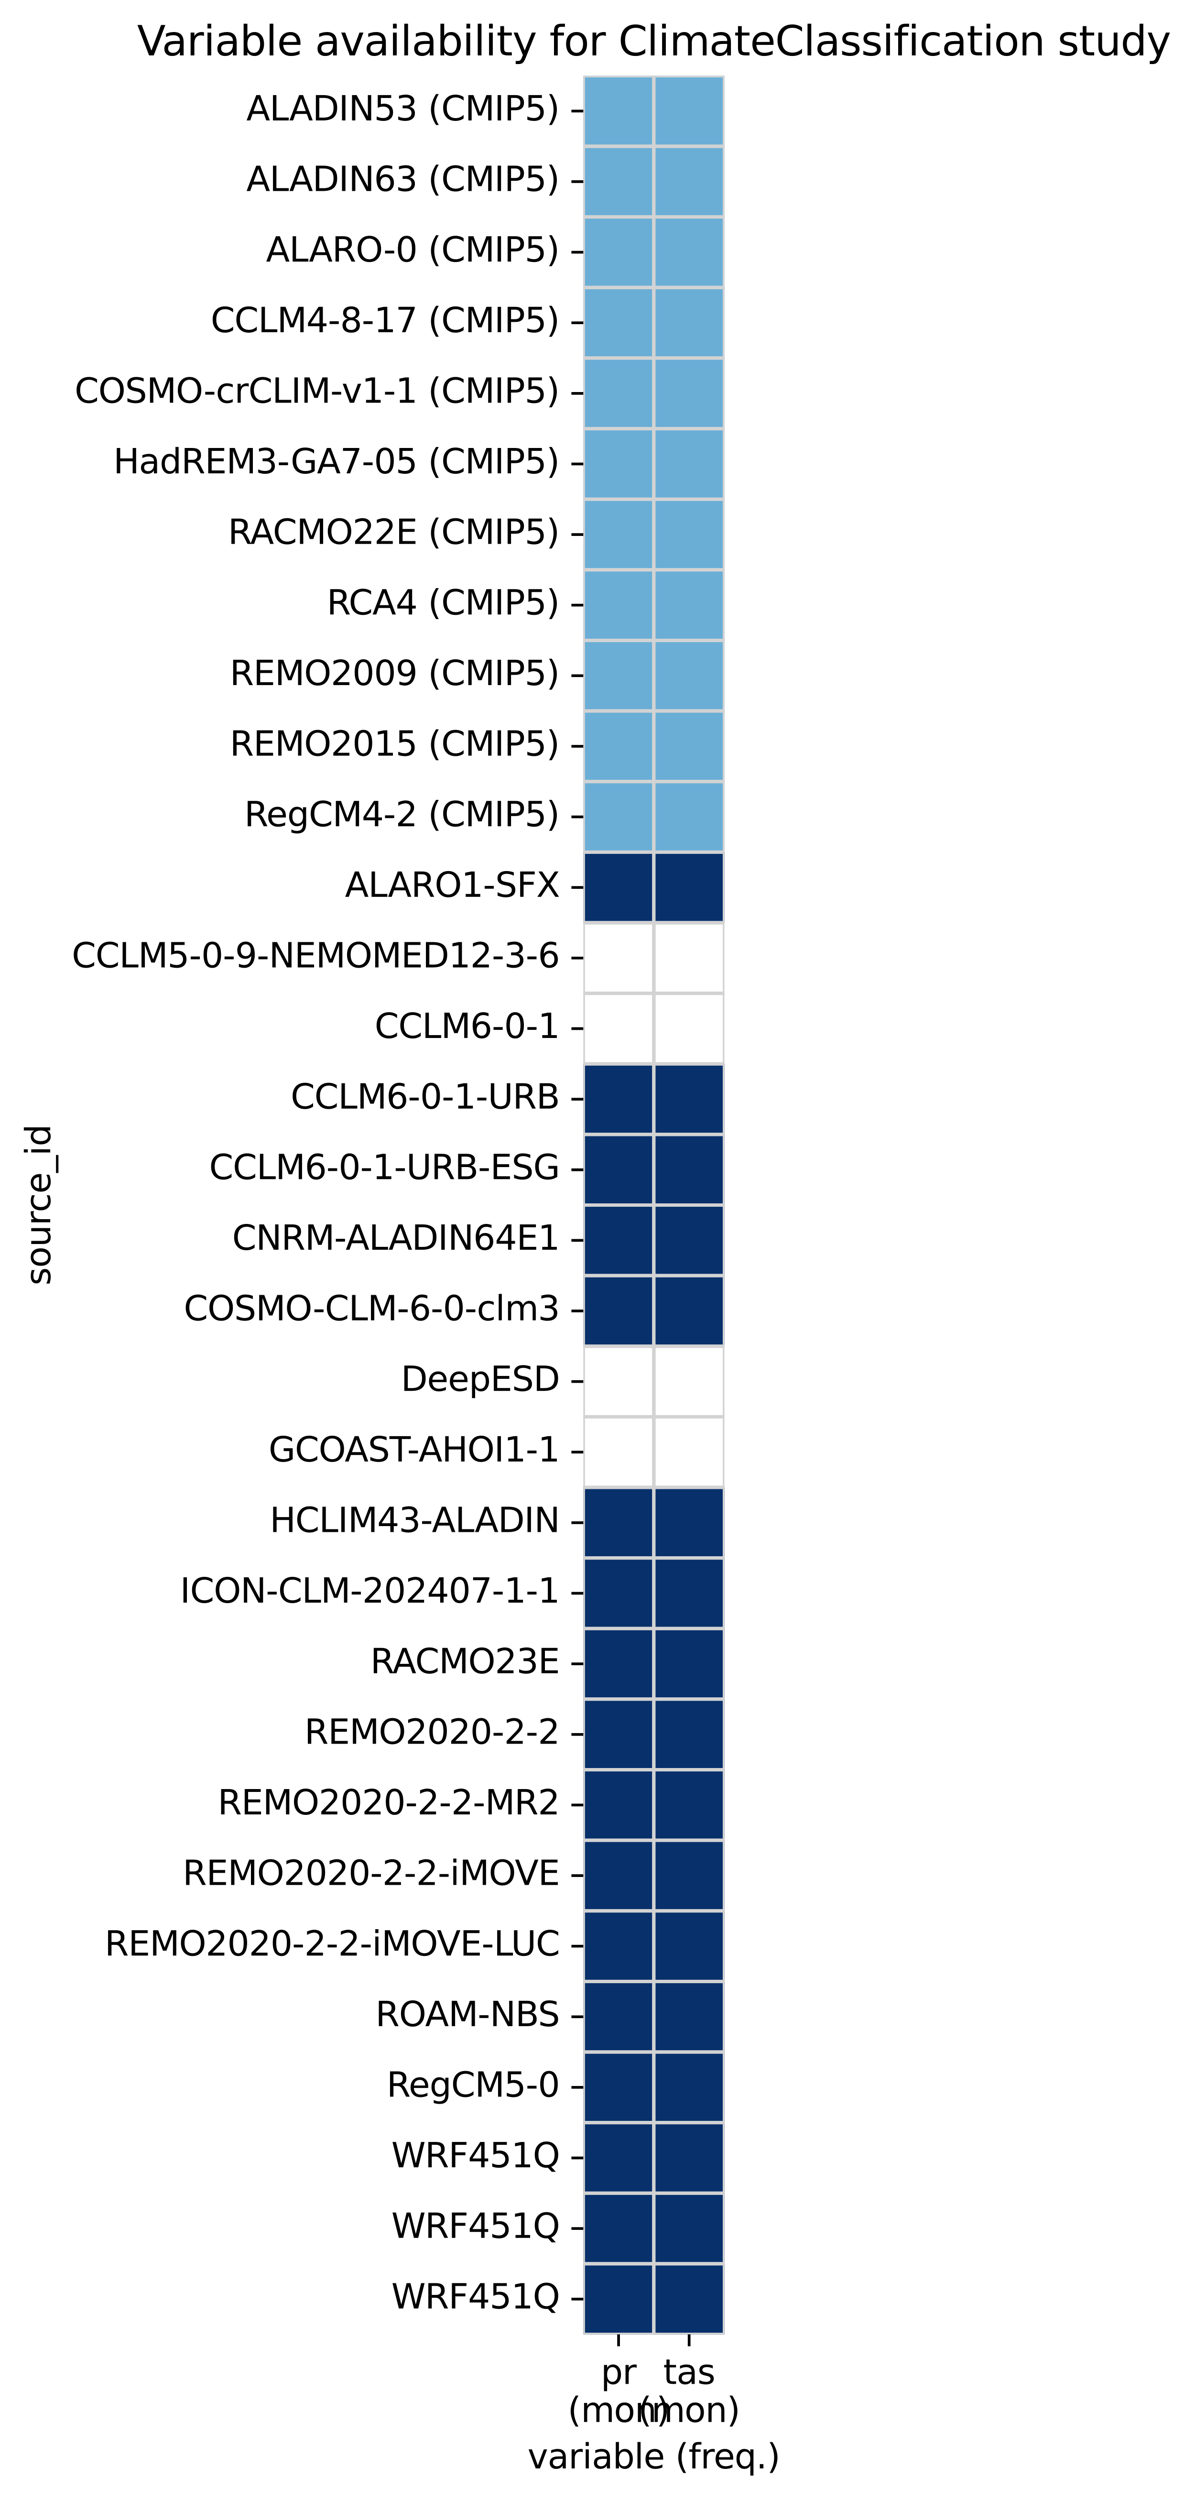 <?xml version="1.0" encoding="utf-8" standalone="no"?>
<!DOCTYPE svg PUBLIC "-//W3C//DTD SVG 1.1//EN"
  "http://www.w3.org/Graphics/SVG/1.1/DTD/svg11.dtd">
<svg xmlns:xlink="http://www.w3.org/1999/xlink" width="352.065pt" height="736.352pt" viewBox="0 0 352.065 736.352" xmlns="http://www.w3.org/2000/svg" version="1.1">
 <defs>
  <style type="text/css">*{stroke-linejoin: round; stroke-linecap: butt}</style>
 </defs>
 <g id="figure_1">
  <g id="patch_1">
   <path d="M 0 736.352 
L 352.065 736.352 
L 352.065 0 
L 0 0 
z
" style="fill: #ffffff"/>
  </g>
  <g id="axes_1">
   <g id="patch_2">
    <path d="M 171.845 687.598 
L 213.425 687.598 
L 213.425 22.318 
L 171.845 22.318 
z
" style="fill: #ffffff"/>
   </g>
   <g id="QuadMesh_1">
    <path d="M 171.845 22.318 
L 192.635 22.318 
L 192.635 43.108 
L 171.845 43.108 
L 171.845 22.318 
" clip-path="url(#p9ca9a54fbd)" style="fill: #6aaed6; stroke: #d3d3d3"/>
    <path d="M 192.635 22.318 
L 213.425 22.318 
L 213.425 43.108 
L 192.635 43.108 
L 192.635 22.318 
" clip-path="url(#p9ca9a54fbd)" style="fill: #6aaed6; stroke: #d3d3d3"/>
    <path d="M 171.845 43.108 
L 192.635 43.108 
L 192.635 63.898 
L 171.845 63.898 
L 171.845 43.108 
" clip-path="url(#p9ca9a54fbd)" style="fill: #6aaed6; stroke: #d3d3d3"/>
    <path d="M 192.635 43.108 
L 213.425 43.108 
L 213.425 63.898 
L 192.635 63.898 
L 192.635 43.108 
" clip-path="url(#p9ca9a54fbd)" style="fill: #6aaed6; stroke: #d3d3d3"/>
    <path d="M 171.845 63.898 
L 192.635 63.898 
L 192.635 84.688 
L 171.845 84.688 
L 171.845 63.898 
" clip-path="url(#p9ca9a54fbd)" style="fill: #6aaed6; stroke: #d3d3d3"/>
    <path d="M 192.635 63.898 
L 213.425 63.898 
L 213.425 84.688 
L 192.635 84.688 
L 192.635 63.898 
" clip-path="url(#p9ca9a54fbd)" style="fill: #6aaed6; stroke: #d3d3d3"/>
    <path d="M 171.845 84.688 
L 192.635 84.688 
L 192.635 105.478 
L 171.845 105.478 
L 171.845 84.688 
" clip-path="url(#p9ca9a54fbd)" style="fill: #6aaed6; stroke: #d3d3d3"/>
    <path d="M 192.635 84.688 
L 213.425 84.688 
L 213.425 105.478 
L 192.635 105.478 
L 192.635 84.688 
" clip-path="url(#p9ca9a54fbd)" style="fill: #6aaed6; stroke: #d3d3d3"/>
    <path d="M 171.845 105.478 
L 192.635 105.478 
L 192.635 126.268 
L 171.845 126.268 
L 171.845 105.478 
" clip-path="url(#p9ca9a54fbd)" style="fill: #6aaed6; stroke: #d3d3d3"/>
    <path d="M 192.635 105.478 
L 213.425 105.478 
L 213.425 126.268 
L 192.635 126.268 
L 192.635 105.478 
" clip-path="url(#p9ca9a54fbd)" style="fill: #6aaed6; stroke: #d3d3d3"/>
    <path d="M 171.845 126.268 
L 192.635 126.268 
L 192.635 147.058 
L 171.845 147.058 
L 171.845 126.268 
" clip-path="url(#p9ca9a54fbd)" style="fill: #6aaed6; stroke: #d3d3d3"/>
    <path d="M 192.635 126.268 
L 213.425 126.268 
L 213.425 147.058 
L 192.635 147.058 
L 192.635 126.268 
" clip-path="url(#p9ca9a54fbd)" style="fill: #6aaed6; stroke: #d3d3d3"/>
    <path d="M 171.845 147.058 
L 192.635 147.058 
L 192.635 167.848 
L 171.845 167.848 
L 171.845 147.058 
" clip-path="url(#p9ca9a54fbd)" style="fill: #6aaed6; stroke: #d3d3d3"/>
    <path d="M 192.635 147.058 
L 213.425 147.058 
L 213.425 167.848 
L 192.635 167.848 
L 192.635 147.058 
" clip-path="url(#p9ca9a54fbd)" style="fill: #6aaed6; stroke: #d3d3d3"/>
    <path d="M 171.845 167.848 
L 192.635 167.848 
L 192.635 188.638 
L 171.845 188.638 
L 171.845 167.848 
" clip-path="url(#p9ca9a54fbd)" style="fill: #6aaed6; stroke: #d3d3d3"/>
    <path d="M 192.635 167.848 
L 213.425 167.848 
L 213.425 188.638 
L 192.635 188.638 
L 192.635 167.848 
" clip-path="url(#p9ca9a54fbd)" style="fill: #6aaed6; stroke: #d3d3d3"/>
    <path d="M 171.845 188.638 
L 192.635 188.638 
L 192.635 209.428 
L 171.845 209.428 
L 171.845 188.638 
" clip-path="url(#p9ca9a54fbd)" style="fill: #6aaed6; stroke: #d3d3d3"/>
    <path d="M 192.635 188.638 
L 213.425 188.638 
L 213.425 209.428 
L 192.635 209.428 
L 192.635 188.638 
" clip-path="url(#p9ca9a54fbd)" style="fill: #6aaed6; stroke: #d3d3d3"/>
    <path d="M 171.845 209.428 
L 192.635 209.428 
L 192.635 230.218 
L 171.845 230.218 
L 171.845 209.428 
" clip-path="url(#p9ca9a54fbd)" style="fill: #6aaed6; stroke: #d3d3d3"/>
    <path d="M 192.635 209.428 
L 213.425 209.428 
L 213.425 230.218 
L 192.635 230.218 
L 192.635 209.428 
" clip-path="url(#p9ca9a54fbd)" style="fill: #6aaed6; stroke: #d3d3d3"/>
    <path d="M 171.845 230.218 
L 192.635 230.218 
L 192.635 251.008 
L 171.845 251.008 
L 171.845 230.218 
" clip-path="url(#p9ca9a54fbd)" style="fill: #6aaed6; stroke: #d3d3d3"/>
    <path d="M 192.635 230.218 
L 213.425 230.218 
L 213.425 251.008 
L 192.635 251.008 
L 192.635 230.218 
" clip-path="url(#p9ca9a54fbd)" style="fill: #6aaed6; stroke: #d3d3d3"/>
    <path d="M 171.845 251.008 
L 192.635 251.008 
L 192.635 271.798 
L 171.845 271.798 
L 171.845 251.008 
" clip-path="url(#p9ca9a54fbd)" style="fill: #08306b; stroke: #d3d3d3"/>
    <path d="M 192.635 251.008 
L 213.425 251.008 
L 213.425 271.798 
L 192.635 271.798 
L 192.635 251.008 
" clip-path="url(#p9ca9a54fbd)" style="fill: #08306b; stroke: #d3d3d3"/>
    <path d="M 171.845 271.798 
L 192.635 271.798 
L 192.635 292.588 
L 171.845 292.588 
L 171.845 271.798 
" clip-path="url(#p9ca9a54fbd)" style="fill: none; stroke: #d3d3d3"/>
    <path d="M 192.635 271.798 
L 213.425 271.798 
L 213.425 292.588 
L 192.635 292.588 
L 192.635 271.798 
" clip-path="url(#p9ca9a54fbd)" style="fill: none; stroke: #d3d3d3"/>
    <path d="M 171.845 292.588 
L 192.635 292.588 
L 192.635 313.378 
L 171.845 313.378 
L 171.845 292.588 
" clip-path="url(#p9ca9a54fbd)" style="fill: none; stroke: #d3d3d3"/>
    <path d="M 192.635 292.588 
L 213.425 292.588 
L 213.425 313.378 
L 192.635 313.378 
L 192.635 292.588 
" clip-path="url(#p9ca9a54fbd)" style="fill: none; stroke: #d3d3d3"/>
    <path d="M 171.845 313.378 
L 192.635 313.378 
L 192.635 334.168 
L 171.845 334.168 
L 171.845 313.378 
" clip-path="url(#p9ca9a54fbd)" style="fill: #08306b; stroke: #d3d3d3"/>
    <path d="M 192.635 313.378 
L 213.425 313.378 
L 213.425 334.168 
L 192.635 334.168 
L 192.635 313.378 
" clip-path="url(#p9ca9a54fbd)" style="fill: #08306b; stroke: #d3d3d3"/>
    <path d="M 171.845 334.168 
L 192.635 334.168 
L 192.635 354.958 
L 171.845 354.958 
L 171.845 334.168 
" clip-path="url(#p9ca9a54fbd)" style="fill: #08306b; stroke: #d3d3d3"/>
    <path d="M 192.635 334.168 
L 213.425 334.168 
L 213.425 354.958 
L 192.635 354.958 
L 192.635 334.168 
" clip-path="url(#p9ca9a54fbd)" style="fill: #08306b; stroke: #d3d3d3"/>
    <path d="M 171.845 354.958 
L 192.635 354.958 
L 192.635 375.748 
L 171.845 375.748 
L 171.845 354.958 
" clip-path="url(#p9ca9a54fbd)" style="fill: #08306b; stroke: #d3d3d3"/>
    <path d="M 192.635 354.958 
L 213.425 354.958 
L 213.425 375.748 
L 192.635 375.748 
L 192.635 354.958 
" clip-path="url(#p9ca9a54fbd)" style="fill: #08306b; stroke: #d3d3d3"/>
    <path d="M 171.845 375.748 
L 192.635 375.748 
L 192.635 396.538 
L 171.845 396.538 
L 171.845 375.748 
" clip-path="url(#p9ca9a54fbd)" style="fill: #08306b; stroke: #d3d3d3"/>
    <path d="M 192.635 375.748 
L 213.425 375.748 
L 213.425 396.538 
L 192.635 396.538 
L 192.635 375.748 
" clip-path="url(#p9ca9a54fbd)" style="fill: #08306b; stroke: #d3d3d3"/>
    <path d="M 171.845 396.538 
L 192.635 396.538 
L 192.635 417.328 
L 171.845 417.328 
L 171.845 396.538 
" clip-path="url(#p9ca9a54fbd)" style="fill: none; stroke: #d3d3d3"/>
    <path d="M 192.635 396.538 
L 213.425 396.538 
L 213.425 417.328 
L 192.635 417.328 
L 192.635 396.538 
" clip-path="url(#p9ca9a54fbd)" style="fill: none; stroke: #d3d3d3"/>
    <path d="M 171.845 417.328 
L 192.635 417.328 
L 192.635 438.118 
L 171.845 438.118 
L 171.845 417.328 
" clip-path="url(#p9ca9a54fbd)" style="fill: none; stroke: #d3d3d3"/>
    <path d="M 192.635 417.328 
L 213.425 417.328 
L 213.425 438.118 
L 192.635 438.118 
L 192.635 417.328 
" clip-path="url(#p9ca9a54fbd)" style="fill: none; stroke: #d3d3d3"/>
    <path d="M 171.845 438.118 
L 192.635 438.118 
L 192.635 458.908 
L 171.845 458.908 
L 171.845 438.118 
" clip-path="url(#p9ca9a54fbd)" style="fill: #08306b; stroke: #d3d3d3"/>
    <path d="M 192.635 438.118 
L 213.425 438.118 
L 213.425 458.908 
L 192.635 458.908 
L 192.635 438.118 
" clip-path="url(#p9ca9a54fbd)" style="fill: #08306b; stroke: #d3d3d3"/>
    <path d="M 171.845 458.908 
L 192.635 458.908 
L 192.635 479.698 
L 171.845 479.698 
L 171.845 458.908 
" clip-path="url(#p9ca9a54fbd)" style="fill: #08306b; stroke: #d3d3d3"/>
    <path d="M 192.635 458.908 
L 213.425 458.908 
L 213.425 479.698 
L 192.635 479.698 
L 192.635 458.908 
" clip-path="url(#p9ca9a54fbd)" style="fill: #08306b; stroke: #d3d3d3"/>
    <path d="M 171.845 479.698 
L 192.635 479.698 
L 192.635 500.488 
L 171.845 500.488 
L 171.845 479.698 
" clip-path="url(#p9ca9a54fbd)" style="fill: #08306b; stroke: #d3d3d3"/>
    <path d="M 192.635 479.698 
L 213.425 479.698 
L 213.425 500.488 
L 192.635 500.488 
L 192.635 479.698 
" clip-path="url(#p9ca9a54fbd)" style="fill: #08306b; stroke: #d3d3d3"/>
    <path d="M 171.845 500.488 
L 192.635 500.488 
L 192.635 521.278 
L 171.845 521.278 
L 171.845 500.488 
" clip-path="url(#p9ca9a54fbd)" style="fill: #08306b; stroke: #d3d3d3"/>
    <path d="M 192.635 500.488 
L 213.425 500.488 
L 213.425 521.278 
L 192.635 521.278 
L 192.635 500.488 
" clip-path="url(#p9ca9a54fbd)" style="fill: #08306b; stroke: #d3d3d3"/>
    <path d="M 171.845 521.278 
L 192.635 521.278 
L 192.635 542.068 
L 171.845 542.068 
L 171.845 521.278 
" clip-path="url(#p9ca9a54fbd)" style="fill: #08306b; stroke: #d3d3d3"/>
    <path d="M 192.635 521.278 
L 213.425 521.278 
L 213.425 542.068 
L 192.635 542.068 
L 192.635 521.278 
" clip-path="url(#p9ca9a54fbd)" style="fill: #08306b; stroke: #d3d3d3"/>
    <path d="M 171.845 542.068 
L 192.635 542.068 
L 192.635 562.858 
L 171.845 562.858 
L 171.845 542.068 
" clip-path="url(#p9ca9a54fbd)" style="fill: #08306b; stroke: #d3d3d3"/>
    <path d="M 192.635 542.068 
L 213.425 542.068 
L 213.425 562.858 
L 192.635 562.858 
L 192.635 542.068 
" clip-path="url(#p9ca9a54fbd)" style="fill: #08306b; stroke: #d3d3d3"/>
    <path d="M 171.845 562.858 
L 192.635 562.858 
L 192.635 583.648 
L 171.845 583.648 
L 171.845 562.858 
" clip-path="url(#p9ca9a54fbd)" style="fill: #08306b; stroke: #d3d3d3"/>
    <path d="M 192.635 562.858 
L 213.425 562.858 
L 213.425 583.648 
L 192.635 583.648 
L 192.635 562.858 
" clip-path="url(#p9ca9a54fbd)" style="fill: #08306b; stroke: #d3d3d3"/>
    <path d="M 171.845 583.648 
L 192.635 583.648 
L 192.635 604.438 
L 171.845 604.438 
L 171.845 583.648 
" clip-path="url(#p9ca9a54fbd)" style="fill: #08306b; stroke: #d3d3d3"/>
    <path d="M 192.635 583.648 
L 213.425 583.648 
L 213.425 604.438 
L 192.635 604.438 
L 192.635 583.648 
" clip-path="url(#p9ca9a54fbd)" style="fill: #08306b; stroke: #d3d3d3"/>
    <path d="M 171.845 604.438 
L 192.635 604.438 
L 192.635 625.228 
L 171.845 625.228 
L 171.845 604.438 
" clip-path="url(#p9ca9a54fbd)" style="fill: #08306b; stroke: #d3d3d3"/>
    <path d="M 192.635 604.438 
L 213.425 604.438 
L 213.425 625.228 
L 192.635 625.228 
L 192.635 604.438 
" clip-path="url(#p9ca9a54fbd)" style="fill: #08306b; stroke: #d3d3d3"/>
    <path d="M 171.845 625.228 
L 192.635 625.228 
L 192.635 646.018 
L 171.845 646.018 
L 171.845 625.228 
" clip-path="url(#p9ca9a54fbd)" style="fill: #08306b; stroke: #d3d3d3"/>
    <path d="M 192.635 625.228 
L 213.425 625.228 
L 213.425 646.018 
L 192.635 646.018 
L 192.635 625.228 
" clip-path="url(#p9ca9a54fbd)" style="fill: #08306b; stroke: #d3d3d3"/>
    <path d="M 171.845 646.018 
L 192.635 646.018 
L 192.635 666.808 
L 171.845 666.808 
L 171.845 646.018 
" clip-path="url(#p9ca9a54fbd)" style="fill: #08306b; stroke: #d3d3d3"/>
    <path d="M 192.635 646.018 
L 213.425 646.018 
L 213.425 666.808 
L 192.635 666.808 
L 192.635 646.018 
" clip-path="url(#p9ca9a54fbd)" style="fill: #08306b; stroke: #d3d3d3"/>
    <path d="M 171.845 666.808 
L 192.635 666.808 
L 192.635 687.598 
L 171.845 687.598 
L 171.845 666.808 
" clip-path="url(#p9ca9a54fbd)" style="fill: #08306b; stroke: #d3d3d3"/>
    <path d="M 192.635 666.808 
L 213.425 666.808 
L 213.425 687.598 
L 192.635 687.598 
L 192.635 666.808 
" clip-path="url(#p9ca9a54fbd)" style="fill: #08306b; stroke: #d3d3d3"/>
   </g>
   <g id="matplotlib.axis_1">
    <g id="xtick_1">
     <g id="line2d_1">
      <defs>
       <path id="m5c4536a3b3" d="M 0 0 
L 0 3.5 
" style="stroke: #000000; stroke-width: 0.8"/>
      </defs>
      <g>
       <use xlink:href="#m5c4536a3b3" x="182.24" y="687.598" style="stroke: #000000; stroke-width: 0.8"/>
      </g>
     </g>
     <g id="text_1">
      <!-- pr -->
      <g transform="translate(177.011 702.197) scale(0.1 -0.1)">
       <defs>
        <path id="DejaVuSans-70" d="M 1159 525 
L 1159 -1331 
L 581 -1331 
L 581 3500 
L 1159 3500 
L 1159 2969 
Q 1341 3281 1617 3432 
Q 1894 3584 2278 3584 
Q 2916 3584 3314 3078 
Q 3713 2572 3713 1747 
Q 3713 922 3314 415 
Q 2916 -91 2278 -91 
Q 1894 -91 1617 61 
Q 1341 213 1159 525 
z
M 3116 1747 
Q 3116 2381 2855 2742 
Q 2594 3103 2138 3103 
Q 1681 3103 1420 2742 
Q 1159 2381 1159 1747 
Q 1159 1113 1420 752 
Q 1681 391 2138 391 
Q 2594 391 2855 752 
Q 3116 1113 3116 1747 
z
" transform="scale(0.016)"/>
        <path id="DejaVuSans-72" d="M 2631 2963 
Q 2534 3019 2420 3045 
Q 2306 3072 2169 3072 
Q 1681 3072 1420 2755 
Q 1159 2438 1159 1844 
L 1159 0 
L 581 0 
L 581 3500 
L 1159 3500 
L 1159 2956 
Q 1341 3275 1631 3429 
Q 1922 3584 2338 3584 
Q 2397 3584 2469 3576 
Q 2541 3569 2628 3553 
L 2631 2963 
z
" transform="scale(0.016)"/>
       </defs>
       <use xlink:href="#DejaVuSans-70"/>
       <use xlink:href="#DejaVuSans-72" x="63.477"/>
      </g>
      <!-- (mon) -->
      <g transform="translate(167.24 713.394) scale(0.1 -0.1)">
       <defs>
        <path id="DejaVuSans-28" d="M 1984 4856 
Q 1566 4138 1362 3434 
Q 1159 2731 1159 2009 
Q 1159 1288 1364 580 
Q 1569 -128 1984 -844 
L 1484 -844 
Q 1016 -109 783 600 
Q 550 1309 550 2009 
Q 550 2706 781 3412 
Q 1013 4119 1484 4856 
L 1984 4856 
z
" transform="scale(0.016)"/>
        <path id="DejaVuSans-6d" d="M 3328 2828 
Q 3544 3216 3844 3400 
Q 4144 3584 4550 3584 
Q 5097 3584 5394 3201 
Q 5691 2819 5691 2113 
L 5691 0 
L 5113 0 
L 5113 2094 
Q 5113 2597 4934 2840 
Q 4756 3084 4391 3084 
Q 3944 3084 3684 2787 
Q 3425 2491 3425 1978 
L 3425 0 
L 2847 0 
L 2847 2094 
Q 2847 2600 2669 2842 
Q 2491 3084 2119 3084 
Q 1678 3084 1418 2786 
Q 1159 2488 1159 1978 
L 1159 0 
L 581 0 
L 581 3500 
L 1159 3500 
L 1159 2956 
Q 1356 3278 1631 3431 
Q 1906 3584 2284 3584 
Q 2666 3584 2933 3390 
Q 3200 3197 3328 2828 
z
" transform="scale(0.016)"/>
        <path id="DejaVuSans-6f" d="M 1959 3097 
Q 1497 3097 1228 2736 
Q 959 2375 959 1747 
Q 959 1119 1226 758 
Q 1494 397 1959 397 
Q 2419 397 2687 759 
Q 2956 1122 2956 1747 
Q 2956 2369 2687 2733 
Q 2419 3097 1959 3097 
z
M 1959 3584 
Q 2709 3584 3137 3096 
Q 3566 2609 3566 1747 
Q 3566 888 3137 398 
Q 2709 -91 1959 -91 
Q 1206 -91 779 398 
Q 353 888 353 1747 
Q 353 2609 779 3096 
Q 1206 3584 1959 3584 
z
" transform="scale(0.016)"/>
        <path id="DejaVuSans-6e" d="M 3513 2113 
L 3513 0 
L 2938 0 
L 2938 2094 
Q 2938 2591 2744 2837 
Q 2550 3084 2163 3084 
Q 1697 3084 1428 2787 
Q 1159 2491 1159 1978 
L 1159 0 
L 581 0 
L 581 3500 
L 1159 3500 
L 1159 2956 
Q 1366 3272 1645 3428 
Q 1925 3584 2291 3584 
Q 2894 3584 3203 3211 
Q 3513 2838 3513 2113 
z
" transform="scale(0.016)"/>
        <path id="DejaVuSans-29" d="M 513 4856 
L 1013 4856 
Q 1481 4119 1714 3412 
Q 1947 2706 1947 2009 
Q 1947 1309 1714 600 
Q 1481 -109 1013 -844 
L 513 -844 
Q 928 -128 1133 580 
Q 1338 1288 1338 2009 
Q 1338 2731 1133 3434 
Q 928 4138 513 4856 
z
" transform="scale(0.016)"/>
       </defs>
       <use xlink:href="#DejaVuSans-28"/>
       <use xlink:href="#DejaVuSans-6d" x="39.014"/>
       <use xlink:href="#DejaVuSans-6f" x="136.426"/>
       <use xlink:href="#DejaVuSans-6e" x="197.607"/>
       <use xlink:href="#DejaVuSans-29" x="260.986"/>
      </g>
     </g>
    </g>
    <g id="xtick_2">
     <g id="line2d_2">
      <g>
       <use xlink:href="#m5c4536a3b3" x="203.03" y="687.598" style="stroke: #000000; stroke-width: 0.8"/>
      </g>
     </g>
     <g id="text_2">
      <!-- tas -->
      <g transform="translate(195.401 702.197) scale(0.1 -0.1)">
       <defs>
        <path id="DejaVuSans-74" d="M 1172 4494 
L 1172 3500 
L 2356 3500 
L 2356 3053 
L 1172 3053 
L 1172 1153 
Q 1172 725 1289 603 
Q 1406 481 1766 481 
L 2356 481 
L 2356 0 
L 1766 0 
Q 1100 0 847 248 
Q 594 497 594 1153 
L 594 3053 
L 172 3053 
L 172 3500 
L 594 3500 
L 594 4494 
L 1172 4494 
z
" transform="scale(0.016)"/>
        <path id="DejaVuSans-61" d="M 2194 1759 
Q 1497 1759 1228 1600 
Q 959 1441 959 1056 
Q 959 750 1161 570 
Q 1363 391 1709 391 
Q 2188 391 2477 730 
Q 2766 1069 2766 1631 
L 2766 1759 
L 2194 1759 
z
M 3341 1997 
L 3341 0 
L 2766 0 
L 2766 531 
Q 2569 213 2275 61 
Q 1981 -91 1556 -91 
Q 1019 -91 701 211 
Q 384 513 384 1019 
Q 384 1609 779 1909 
Q 1175 2209 1959 2209 
L 2766 2209 
L 2766 2266 
Q 2766 2663 2505 2880 
Q 2244 3097 1772 3097 
Q 1472 3097 1187 3025 
Q 903 2953 641 2809 
L 641 3341 
Q 956 3463 1253 3523 
Q 1550 3584 1831 3584 
Q 2591 3584 2966 3190 
Q 3341 2797 3341 1997 
z
" transform="scale(0.016)"/>
        <path id="DejaVuSans-73" d="M 2834 3397 
L 2834 2853 
Q 2591 2978 2328 3040 
Q 2066 3103 1784 3103 
Q 1356 3103 1142 2972 
Q 928 2841 928 2578 
Q 928 2378 1081 2264 
Q 1234 2150 1697 2047 
L 1894 2003 
Q 2506 1872 2764 1633 
Q 3022 1394 3022 966 
Q 3022 478 2636 193 
Q 2250 -91 1575 -91 
Q 1294 -91 989 -36 
Q 684 19 347 128 
L 347 722 
Q 666 556 975 473 
Q 1284 391 1588 391 
Q 1994 391 2212 530 
Q 2431 669 2431 922 
Q 2431 1156 2273 1281 
Q 2116 1406 1581 1522 
L 1381 1569 
Q 847 1681 609 1914 
Q 372 2147 372 2553 
Q 372 3047 722 3315 
Q 1072 3584 1716 3584 
Q 2034 3584 2315 3537 
Q 2597 3491 2834 3397 
z
" transform="scale(0.016)"/>
       </defs>
       <use xlink:href="#DejaVuSans-74"/>
       <use xlink:href="#DejaVuSans-61" x="39.209"/>
       <use xlink:href="#DejaVuSans-73" x="100.488"/>
      </g>
      <!-- (mon) -->
      <g transform="translate(188.03 713.394) scale(0.1 -0.1)">
       <use xlink:href="#DejaVuSans-28"/>
       <use xlink:href="#DejaVuSans-6d" x="39.014"/>
       <use xlink:href="#DejaVuSans-6f" x="136.426"/>
       <use xlink:href="#DejaVuSans-6e" x="197.607"/>
       <use xlink:href="#DejaVuSans-29" x="260.986"/>
      </g>
     </g>
    </g>
    <g id="text_3">
     <!-- variable (freq.) -->
     <g transform="translate(155.43 727.072) scale(0.1 -0.1)">
      <defs>
       <path id="DejaVuSans-76" d="M 191 3500 
L 800 3500 
L 1894 563 
L 2988 3500 
L 3597 3500 
L 2284 0 
L 1503 0 
L 191 3500 
z
" transform="scale(0.016)"/>
       <path id="DejaVuSans-69" d="M 603 3500 
L 1178 3500 
L 1178 0 
L 603 0 
L 603 3500 
z
M 603 4863 
L 1178 4863 
L 1178 4134 
L 603 4134 
L 603 4863 
z
" transform="scale(0.016)"/>
       <path id="DejaVuSans-62" d="M 3116 1747 
Q 3116 2381 2855 2742 
Q 2594 3103 2138 3103 
Q 1681 3103 1420 2742 
Q 1159 2381 1159 1747 
Q 1159 1113 1420 752 
Q 1681 391 2138 391 
Q 2594 391 2855 752 
Q 3116 1113 3116 1747 
z
M 1159 2969 
Q 1341 3281 1617 3432 
Q 1894 3584 2278 3584 
Q 2916 3584 3314 3078 
Q 3713 2572 3713 1747 
Q 3713 922 3314 415 
Q 2916 -91 2278 -91 
Q 1894 -91 1617 61 
Q 1341 213 1159 525 
L 1159 0 
L 581 0 
L 581 4863 
L 1159 4863 
L 1159 2969 
z
" transform="scale(0.016)"/>
       <path id="DejaVuSans-6c" d="M 603 4863 
L 1178 4863 
L 1178 0 
L 603 0 
L 603 4863 
z
" transform="scale(0.016)"/>
       <path id="DejaVuSans-65" d="M 3597 1894 
L 3597 1613 
L 953 1613 
Q 991 1019 1311 708 
Q 1631 397 2203 397 
Q 2534 397 2845 478 
Q 3156 559 3463 722 
L 3463 178 
Q 3153 47 2828 -22 
Q 2503 -91 2169 -91 
Q 1331 -91 842 396 
Q 353 884 353 1716 
Q 353 2575 817 3079 
Q 1281 3584 2069 3584 
Q 2775 3584 3186 3129 
Q 3597 2675 3597 1894 
z
M 3022 2063 
Q 3016 2534 2758 2815 
Q 2500 3097 2075 3097 
Q 1594 3097 1305 2825 
Q 1016 2553 972 2059 
L 3022 2063 
z
" transform="scale(0.016)"/>
       <path id="DejaVuSans-20" transform="scale(0.016)"/>
       <path id="DejaVuSans-66" d="M 2375 4863 
L 2375 4384 
L 1825 4384 
Q 1516 4384 1395 4259 
Q 1275 4134 1275 3809 
L 1275 3500 
L 2222 3500 
L 2222 3053 
L 1275 3053 
L 1275 0 
L 697 0 
L 697 3053 
L 147 3053 
L 147 3500 
L 697 3500 
L 697 3744 
Q 697 4328 969 4595 
Q 1241 4863 1831 4863 
L 2375 4863 
z
" transform="scale(0.016)"/>
       <path id="DejaVuSans-71" d="M 947 1747 
Q 947 1113 1208 752 
Q 1469 391 1925 391 
Q 2381 391 2643 752 
Q 2906 1113 2906 1747 
Q 2906 2381 2643 2742 
Q 2381 3103 1925 3103 
Q 1469 3103 1208 2742 
Q 947 2381 947 1747 
z
M 2906 525 
Q 2725 213 2448 61 
Q 2172 -91 1784 -91 
Q 1150 -91 751 415 
Q 353 922 353 1747 
Q 353 2572 751 3078 
Q 1150 3584 1784 3584 
Q 2172 3584 2448 3432 
Q 2725 3281 2906 2969 
L 2906 3500 
L 3481 3500 
L 3481 -1331 
L 2906 -1331 
L 2906 525 
z
" transform="scale(0.016)"/>
       <path id="DejaVuSans-2e" d="M 684 794 
L 1344 794 
L 1344 0 
L 684 0 
L 684 794 
z
" transform="scale(0.016)"/>
      </defs>
      <use xlink:href="#DejaVuSans-76"/>
      <use xlink:href="#DejaVuSans-61" x="59.18"/>
      <use xlink:href="#DejaVuSans-72" x="120.459"/>
      <use xlink:href="#DejaVuSans-69" x="161.572"/>
      <use xlink:href="#DejaVuSans-61" x="189.355"/>
      <use xlink:href="#DejaVuSans-62" x="250.635"/>
      <use xlink:href="#DejaVuSans-6c" x="314.111"/>
      <use xlink:href="#DejaVuSans-65" x="341.895"/>
      <use xlink:href="#DejaVuSans-20" x="403.418"/>
      <use xlink:href="#DejaVuSans-28" x="435.205"/>
      <use xlink:href="#DejaVuSans-66" x="474.219"/>
      <use xlink:href="#DejaVuSans-72" x="509.424"/>
      <use xlink:href="#DejaVuSans-65" x="548.287"/>
      <use xlink:href="#DejaVuSans-71" x="609.811"/>
      <use xlink:href="#DejaVuSans-2e" x="673.287"/>
      <use xlink:href="#DejaVuSans-29" x="705.074"/>
     </g>
    </g>
   </g>
   <g id="matplotlib.axis_2">
    <g id="ytick_1">
     <g id="line2d_3">
      <defs>
       <path id="m9e5a7cbf62" d="M 0 0 
L -3.5 0 
" style="stroke: #000000; stroke-width: 0.8"/>
      </defs>
      <g>
       <use xlink:href="#m9e5a7cbf62" x="171.845" y="32.713" style="stroke: #000000; stroke-width: 0.8"/>
      </g>
     </g>
     <g id="text_4">
      <!-- ALADIN53 (CMIP5) -->
      <g transform="translate(72.577 35.472) scale(0.1 -0.1)">
       <defs>
        <path id="DejaVuSans-41" d="M 2188 4044 
L 1331 1722 
L 3047 1722 
L 2188 4044 
z
M 1831 4666 
L 2547 4666 
L 4325 0 
L 3669 0 
L 3244 1197 
L 1141 1197 
L 716 0 
L 50 0 
L 1831 4666 
z
" transform="scale(0.016)"/>
        <path id="DejaVuSans-4c" d="M 628 4666 
L 1259 4666 
L 1259 531 
L 3531 531 
L 3531 0 
L 628 0 
L 628 4666 
z
" transform="scale(0.016)"/>
        <path id="DejaVuSans-44" d="M 1259 4147 
L 1259 519 
L 2022 519 
Q 2988 519 3436 956 
Q 3884 1394 3884 2338 
Q 3884 3275 3436 3711 
Q 2988 4147 2022 4147 
L 1259 4147 
z
M 628 4666 
L 1925 4666 
Q 3281 4666 3915 4102 
Q 4550 3538 4550 2338 
Q 4550 1131 3912 565 
Q 3275 0 1925 0 
L 628 0 
L 628 4666 
z
" transform="scale(0.016)"/>
        <path id="DejaVuSans-49" d="M 628 4666 
L 1259 4666 
L 1259 0 
L 628 0 
L 628 4666 
z
" transform="scale(0.016)"/>
        <path id="DejaVuSans-4e" d="M 628 4666 
L 1478 4666 
L 3547 763 
L 3547 4666 
L 4159 4666 
L 4159 0 
L 3309 0 
L 1241 3903 
L 1241 0 
L 628 0 
L 628 4666 
z
" transform="scale(0.016)"/>
        <path id="DejaVuSans-35" d="M 691 4666 
L 3169 4666 
L 3169 4134 
L 1269 4134 
L 1269 2991 
Q 1406 3038 1543 3061 
Q 1681 3084 1819 3084 
Q 2600 3084 3056 2656 
Q 3513 2228 3513 1497 
Q 3513 744 3044 326 
Q 2575 -91 1722 -91 
Q 1428 -91 1123 -41 
Q 819 9 494 109 
L 494 744 
Q 775 591 1075 516 
Q 1375 441 1709 441 
Q 2250 441 2565 725 
Q 2881 1009 2881 1497 
Q 2881 1984 2565 2268 
Q 2250 2553 1709 2553 
Q 1456 2553 1204 2497 
Q 953 2441 691 2322 
L 691 4666 
z
" transform="scale(0.016)"/>
        <path id="DejaVuSans-33" d="M 2597 2516 
Q 3050 2419 3304 2112 
Q 3559 1806 3559 1356 
Q 3559 666 3084 287 
Q 2609 -91 1734 -91 
Q 1441 -91 1130 -33 
Q 819 25 488 141 
L 488 750 
Q 750 597 1062 519 
Q 1375 441 1716 441 
Q 2309 441 2620 675 
Q 2931 909 2931 1356 
Q 2931 1769 2642 2001 
Q 2353 2234 1838 2234 
L 1294 2234 
L 1294 2753 
L 1863 2753 
Q 2328 2753 2575 2939 
Q 2822 3125 2822 3475 
Q 2822 3834 2567 4026 
Q 2313 4219 1838 4219 
Q 1578 4219 1281 4162 
Q 984 4106 628 3988 
L 628 4550 
Q 988 4650 1302 4700 
Q 1616 4750 1894 4750 
Q 2613 4750 3031 4423 
Q 3450 4097 3450 3541 
Q 3450 3153 3228 2886 
Q 3006 2619 2597 2516 
z
" transform="scale(0.016)"/>
        <path id="DejaVuSans-43" d="M 4122 4306 
L 4122 3641 
Q 3803 3938 3442 4084 
Q 3081 4231 2675 4231 
Q 1875 4231 1450 3742 
Q 1025 3253 1025 2328 
Q 1025 1406 1450 917 
Q 1875 428 2675 428 
Q 3081 428 3442 575 
Q 3803 722 4122 1019 
L 4122 359 
Q 3791 134 3420 21 
Q 3050 -91 2638 -91 
Q 1578 -91 968 557 
Q 359 1206 359 2328 
Q 359 3453 968 4101 
Q 1578 4750 2638 4750 
Q 3056 4750 3426 4639 
Q 3797 4528 4122 4306 
z
" transform="scale(0.016)"/>
        <path id="DejaVuSans-4d" d="M 628 4666 
L 1569 4666 
L 2759 1491 
L 3956 4666 
L 4897 4666 
L 4897 0 
L 4281 0 
L 4281 4097 
L 3078 897 
L 2444 897 
L 1241 4097 
L 1241 0 
L 628 0 
L 628 4666 
z
" transform="scale(0.016)"/>
        <path id="DejaVuSans-50" d="M 1259 4147 
L 1259 2394 
L 2053 2394 
Q 2494 2394 2734 2622 
Q 2975 2850 2975 3272 
Q 2975 3691 2734 3919 
Q 2494 4147 2053 4147 
L 1259 4147 
z
M 628 4666 
L 2053 4666 
Q 2838 4666 3239 4311 
Q 3641 3956 3641 3272 
Q 3641 2581 3239 2228 
Q 2838 1875 2053 1875 
L 1259 1875 
L 1259 0 
L 628 0 
L 628 4666 
z
" transform="scale(0.016)"/>
       </defs>
       <use xlink:href="#DejaVuSans-41"/>
       <use xlink:href="#DejaVuSans-4c" x="68.408"/>
       <use xlink:href="#DejaVuSans-41" x="126.371"/>
       <use xlink:href="#DejaVuSans-44" x="194.779"/>
       <use xlink:href="#DejaVuSans-49" x="271.781"/>
       <use xlink:href="#DejaVuSans-4e" x="301.273"/>
       <use xlink:href="#DejaVuSans-35" x="376.078"/>
       <use xlink:href="#DejaVuSans-33" x="439.701"/>
       <use xlink:href="#DejaVuSans-20" x="503.324"/>
       <use xlink:href="#DejaVuSans-28" x="535.111"/>
       <use xlink:href="#DejaVuSans-43" x="574.125"/>
       <use xlink:href="#DejaVuSans-4d" x="643.949"/>
       <use xlink:href="#DejaVuSans-49" x="730.229"/>
       <use xlink:href="#DejaVuSans-50" x="759.721"/>
       <use xlink:href="#DejaVuSans-35" x="820.023"/>
       <use xlink:href="#DejaVuSans-29" x="883.646"/>
      </g>
     </g>
    </g>
    <g id="ytick_2">
     <g id="line2d_4">
      <g>
       <use xlink:href="#m9e5a7cbf62" x="171.845" y="53.503" style="stroke: #000000; stroke-width: 0.8"/>
      </g>
     </g>
     <g id="text_5">
      <!-- ALADIN63 (CMIP5) -->
      <g transform="translate(72.577 56.263) scale(0.1 -0.1)">
       <defs>
        <path id="DejaVuSans-36" d="M 2113 2584 
Q 1688 2584 1439 2293 
Q 1191 2003 1191 1497 
Q 1191 994 1439 701 
Q 1688 409 2113 409 
Q 2538 409 2786 701 
Q 3034 994 3034 1497 
Q 3034 2003 2786 2293 
Q 2538 2584 2113 2584 
z
M 3366 4563 
L 3366 3988 
Q 3128 4100 2886 4159 
Q 2644 4219 2406 4219 
Q 1781 4219 1451 3797 
Q 1122 3375 1075 2522 
Q 1259 2794 1537 2939 
Q 1816 3084 2150 3084 
Q 2853 3084 3261 2657 
Q 3669 2231 3669 1497 
Q 3669 778 3244 343 
Q 2819 -91 2113 -91 
Q 1303 -91 875 529 
Q 447 1150 447 2328 
Q 447 3434 972 4092 
Q 1497 4750 2381 4750 
Q 2619 4750 2861 4703 
Q 3103 4656 3366 4563 
z
" transform="scale(0.016)"/>
       </defs>
       <use xlink:href="#DejaVuSans-41"/>
       <use xlink:href="#DejaVuSans-4c" x="68.408"/>
       <use xlink:href="#DejaVuSans-41" x="126.371"/>
       <use xlink:href="#DejaVuSans-44" x="194.779"/>
       <use xlink:href="#DejaVuSans-49" x="271.781"/>
       <use xlink:href="#DejaVuSans-4e" x="301.273"/>
       <use xlink:href="#DejaVuSans-36" x="376.078"/>
       <use xlink:href="#DejaVuSans-33" x="439.701"/>
       <use xlink:href="#DejaVuSans-20" x="503.324"/>
       <use xlink:href="#DejaVuSans-28" x="535.111"/>
       <use xlink:href="#DejaVuSans-43" x="574.125"/>
       <use xlink:href="#DejaVuSans-4d" x="643.949"/>
       <use xlink:href="#DejaVuSans-49" x="730.229"/>
       <use xlink:href="#DejaVuSans-50" x="759.721"/>
       <use xlink:href="#DejaVuSans-35" x="820.023"/>
       <use xlink:href="#DejaVuSans-29" x="883.646"/>
      </g>
     </g>
    </g>
    <g id="ytick_3">
     <g id="line2d_5">
      <g>
       <use xlink:href="#m9e5a7cbf62" x="171.845" y="74.293" style="stroke: #000000; stroke-width: 0.8"/>
      </g>
     </g>
     <g id="text_6">
      <!-- ALARO-0 (CMIP5) -->
      <g transform="translate(78.367 77.052) scale(0.1 -0.1)">
       <defs>
        <path id="DejaVuSans-52" d="M 2841 2188 
Q 3044 2119 3236 1894 
Q 3428 1669 3622 1275 
L 4263 0 
L 3584 0 
L 2988 1197 
Q 2756 1666 2539 1819 
Q 2322 1972 1947 1972 
L 1259 1972 
L 1259 0 
L 628 0 
L 628 4666 
L 2053 4666 
Q 2853 4666 3247 4331 
Q 3641 3997 3641 3322 
Q 3641 2881 3436 2590 
Q 3231 2300 2841 2188 
z
M 1259 4147 
L 1259 2491 
L 2053 2491 
Q 2509 2491 2742 2702 
Q 2975 2913 2975 3322 
Q 2975 3731 2742 3939 
Q 2509 4147 2053 4147 
L 1259 4147 
z
" transform="scale(0.016)"/>
        <path id="DejaVuSans-4f" d="M 2522 4238 
Q 1834 4238 1429 3725 
Q 1025 3213 1025 2328 
Q 1025 1447 1429 934 
Q 1834 422 2522 422 
Q 3209 422 3611 934 
Q 4013 1447 4013 2328 
Q 4013 3213 3611 3725 
Q 3209 4238 2522 4238 
z
M 2522 4750 
Q 3503 4750 4090 4092 
Q 4678 3434 4678 2328 
Q 4678 1225 4090 567 
Q 3503 -91 2522 -91 
Q 1538 -91 948 565 
Q 359 1222 359 2328 
Q 359 3434 948 4092 
Q 1538 4750 2522 4750 
z
" transform="scale(0.016)"/>
        <path id="DejaVuSans-2d" d="M 313 2009 
L 1997 2009 
L 1997 1497 
L 313 1497 
L 313 2009 
z
" transform="scale(0.016)"/>
        <path id="DejaVuSans-30" d="M 2034 4250 
Q 1547 4250 1301 3770 
Q 1056 3291 1056 2328 
Q 1056 1369 1301 889 
Q 1547 409 2034 409 
Q 2525 409 2770 889 
Q 3016 1369 3016 2328 
Q 3016 3291 2770 3770 
Q 2525 4250 2034 4250 
z
M 2034 4750 
Q 2819 4750 3233 4129 
Q 3647 3509 3647 2328 
Q 3647 1150 3233 529 
Q 2819 -91 2034 -91 
Q 1250 -91 836 529 
Q 422 1150 422 2328 
Q 422 3509 836 4129 
Q 1250 4750 2034 4750 
z
" transform="scale(0.016)"/>
       </defs>
       <use xlink:href="#DejaVuSans-41"/>
       <use xlink:href="#DejaVuSans-4c" x="68.408"/>
       <use xlink:href="#DejaVuSans-41" x="126.371"/>
       <use xlink:href="#DejaVuSans-52" x="194.779"/>
       <use xlink:href="#DejaVuSans-4f" x="264.262"/>
       <use xlink:href="#DejaVuSans-2d" x="345.723"/>
       <use xlink:href="#DejaVuSans-30" x="381.807"/>
       <use xlink:href="#DejaVuSans-20" x="445.43"/>
       <use xlink:href="#DejaVuSans-28" x="477.217"/>
       <use xlink:href="#DejaVuSans-43" x="516.23"/>
       <use xlink:href="#DejaVuSans-4d" x="586.055"/>
       <use xlink:href="#DejaVuSans-49" x="672.334"/>
       <use xlink:href="#DejaVuSans-50" x="701.826"/>
       <use xlink:href="#DejaVuSans-35" x="762.129"/>
       <use xlink:href="#DejaVuSans-29" x="825.752"/>
      </g>
     </g>
    </g>
    <g id="ytick_4">
     <g id="line2d_6">
      <g>
       <use xlink:href="#m9e5a7cbf62" x="171.845" y="95.083" style="stroke: #000000; stroke-width: 0.8"/>
      </g>
     </g>
     <g id="text_7">
      <!-- CCLM4-8-17 (CMIP5) -->
      <g transform="translate(62.08 97.843) scale(0.1 -0.1)">
       <defs>
        <path id="DejaVuSans-34" d="M 2419 4116 
L 825 1625 
L 2419 1625 
L 2419 4116 
z
M 2253 4666 
L 3047 4666 
L 3047 1625 
L 3713 1625 
L 3713 1100 
L 3047 1100 
L 3047 0 
L 2419 0 
L 2419 1100 
L 313 1100 
L 313 1709 
L 2253 4666 
z
" transform="scale(0.016)"/>
        <path id="DejaVuSans-38" d="M 2034 2216 
Q 1584 2216 1326 1975 
Q 1069 1734 1069 1313 
Q 1069 891 1326 650 
Q 1584 409 2034 409 
Q 2484 409 2743 651 
Q 3003 894 3003 1313 
Q 3003 1734 2745 1975 
Q 2488 2216 2034 2216 
z
M 1403 2484 
Q 997 2584 770 2862 
Q 544 3141 544 3541 
Q 544 4100 942 4425 
Q 1341 4750 2034 4750 
Q 2731 4750 3128 4425 
Q 3525 4100 3525 3541 
Q 3525 3141 3298 2862 
Q 3072 2584 2669 2484 
Q 3125 2378 3379 2068 
Q 3634 1759 3634 1313 
Q 3634 634 3220 271 
Q 2806 -91 2034 -91 
Q 1263 -91 848 271 
Q 434 634 434 1313 
Q 434 1759 690 2068 
Q 947 2378 1403 2484 
z
M 1172 3481 
Q 1172 3119 1398 2916 
Q 1625 2713 2034 2713 
Q 2441 2713 2670 2916 
Q 2900 3119 2900 3481 
Q 2900 3844 2670 4047 
Q 2441 4250 2034 4250 
Q 1625 4250 1398 4047 
Q 1172 3844 1172 3481 
z
" transform="scale(0.016)"/>
        <path id="DejaVuSans-31" d="M 794 531 
L 1825 531 
L 1825 4091 
L 703 3866 
L 703 4441 
L 1819 4666 
L 2450 4666 
L 2450 531 
L 3481 531 
L 3481 0 
L 794 0 
L 794 531 
z
" transform="scale(0.016)"/>
        <path id="DejaVuSans-37" d="M 525 4666 
L 3525 4666 
L 3525 4397 
L 1831 0 
L 1172 0 
L 2766 4134 
L 525 4134 
L 525 4666 
z
" transform="scale(0.016)"/>
       </defs>
       <use xlink:href="#DejaVuSans-43"/>
       <use xlink:href="#DejaVuSans-43" x="69.824"/>
       <use xlink:href="#DejaVuSans-4c" x="139.648"/>
       <use xlink:href="#DejaVuSans-4d" x="195.361"/>
       <use xlink:href="#DejaVuSans-34" x="281.641"/>
       <use xlink:href="#DejaVuSans-2d" x="345.264"/>
       <use xlink:href="#DejaVuSans-38" x="381.348"/>
       <use xlink:href="#DejaVuSans-2d" x="444.971"/>
       <use xlink:href="#DejaVuSans-31" x="481.055"/>
       <use xlink:href="#DejaVuSans-37" x="544.678"/>
       <use xlink:href="#DejaVuSans-20" x="608.301"/>
       <use xlink:href="#DejaVuSans-28" x="640.088"/>
       <use xlink:href="#DejaVuSans-43" x="679.102"/>
       <use xlink:href="#DejaVuSans-4d" x="748.926"/>
       <use xlink:href="#DejaVuSans-49" x="835.205"/>
       <use xlink:href="#DejaVuSans-50" x="864.697"/>
       <use xlink:href="#DejaVuSans-35" x="925"/>
       <use xlink:href="#DejaVuSans-29" x="988.623"/>
      </g>
     </g>
    </g>
    <g id="ytick_5">
     <g id="line2d_7">
      <g>
       <use xlink:href="#m9e5a7cbf62" x="171.845" y="115.873" style="stroke: #000000; stroke-width: 0.8"/>
      </g>
     </g>
     <g id="text_8">
      <!-- COSMO-crCLIM-v1-1 (CMIP5) -->
      <g transform="translate(21.986 118.632) scale(0.1 -0.1)">
       <defs>
        <path id="DejaVuSans-53" d="M 3425 4513 
L 3425 3897 
Q 3066 4069 2747 4153 
Q 2428 4238 2131 4238 
Q 1616 4238 1336 4038 
Q 1056 3838 1056 3469 
Q 1056 3159 1242 3001 
Q 1428 2844 1947 2747 
L 2328 2669 
Q 3034 2534 3370 2195 
Q 3706 1856 3706 1288 
Q 3706 609 3251 259 
Q 2797 -91 1919 -91 
Q 1588 -91 1214 -16 
Q 841 59 441 206 
L 441 856 
Q 825 641 1194 531 
Q 1563 422 1919 422 
Q 2459 422 2753 634 
Q 3047 847 3047 1241 
Q 3047 1584 2836 1778 
Q 2625 1972 2144 2069 
L 1759 2144 
Q 1053 2284 737 2584 
Q 422 2884 422 3419 
Q 422 4038 858 4394 
Q 1294 4750 2059 4750 
Q 2388 4750 2728 4690 
Q 3069 4631 3425 4513 
z
" transform="scale(0.016)"/>
        <path id="DejaVuSans-63" d="M 3122 3366 
L 3122 2828 
Q 2878 2963 2633 3030 
Q 2388 3097 2138 3097 
Q 1578 3097 1268 2742 
Q 959 2388 959 1747 
Q 959 1106 1268 751 
Q 1578 397 2138 397 
Q 2388 397 2633 464 
Q 2878 531 3122 666 
L 3122 134 
Q 2881 22 2623 -34 
Q 2366 -91 2075 -91 
Q 1284 -91 818 406 
Q 353 903 353 1747 
Q 353 2603 823 3093 
Q 1294 3584 2113 3584 
Q 2378 3584 2631 3529 
Q 2884 3475 3122 3366 
z
" transform="scale(0.016)"/>
       </defs>
       <use xlink:href="#DejaVuSans-43"/>
       <use xlink:href="#DejaVuSans-4f" x="69.824"/>
       <use xlink:href="#DejaVuSans-53" x="148.535"/>
       <use xlink:href="#DejaVuSans-4d" x="212.012"/>
       <use xlink:href="#DejaVuSans-4f" x="298.291"/>
       <use xlink:href="#DejaVuSans-2d" x="379.752"/>
       <use xlink:href="#DejaVuSans-63" x="415.836"/>
       <use xlink:href="#DejaVuSans-72" x="470.816"/>
       <use xlink:href="#DejaVuSans-43" x="511.93"/>
       <use xlink:href="#DejaVuSans-4c" x="581.754"/>
       <use xlink:href="#DejaVuSans-49" x="637.467"/>
       <use xlink:href="#DejaVuSans-4d" x="666.959"/>
       <use xlink:href="#DejaVuSans-2d" x="753.238"/>
       <use xlink:href="#DejaVuSans-76" x="786.697"/>
       <use xlink:href="#DejaVuSans-31" x="845.877"/>
       <use xlink:href="#DejaVuSans-2d" x="909.5"/>
       <use xlink:href="#DejaVuSans-31" x="945.584"/>
       <use xlink:href="#DejaVuSans-20" x="1009.207"/>
       <use xlink:href="#DejaVuSans-28" x="1040.994"/>
       <use xlink:href="#DejaVuSans-43" x="1080.008"/>
       <use xlink:href="#DejaVuSans-4d" x="1149.832"/>
       <use xlink:href="#DejaVuSans-49" x="1236.111"/>
       <use xlink:href="#DejaVuSans-50" x="1265.604"/>
       <use xlink:href="#DejaVuSans-35" x="1325.906"/>
       <use xlink:href="#DejaVuSans-29" x="1389.529"/>
      </g>
     </g>
    </g>
    <g id="ytick_6">
     <g id="line2d_8">
      <g>
       <use xlink:href="#m9e5a7cbf62" x="171.845" y="136.663" style="stroke: #000000; stroke-width: 0.8"/>
      </g>
     </g>
     <g id="text_9">
      <!-- HadREM3-GA7-05 (CMIP5) -->
      <g transform="translate(33.402 139.423) scale(0.1 -0.1)">
       <defs>
        <path id="DejaVuSans-48" d="M 628 4666 
L 1259 4666 
L 1259 2753 
L 3553 2753 
L 3553 4666 
L 4184 4666 
L 4184 0 
L 3553 0 
L 3553 2222 
L 1259 2222 
L 1259 0 
L 628 0 
L 628 4666 
z
" transform="scale(0.016)"/>
        <path id="DejaVuSans-64" d="M 2906 2969 
L 2906 4863 
L 3481 4863 
L 3481 0 
L 2906 0 
L 2906 525 
Q 2725 213 2448 61 
Q 2172 -91 1784 -91 
Q 1150 -91 751 415 
Q 353 922 353 1747 
Q 353 2572 751 3078 
Q 1150 3584 1784 3584 
Q 2172 3584 2448 3432 
Q 2725 3281 2906 2969 
z
M 947 1747 
Q 947 1113 1208 752 
Q 1469 391 1925 391 
Q 2381 391 2643 752 
Q 2906 1113 2906 1747 
Q 2906 2381 2643 2742 
Q 2381 3103 1925 3103 
Q 1469 3103 1208 2742 
Q 947 2381 947 1747 
z
" transform="scale(0.016)"/>
        <path id="DejaVuSans-45" d="M 628 4666 
L 3578 4666 
L 3578 4134 
L 1259 4134 
L 1259 2753 
L 3481 2753 
L 3481 2222 
L 1259 2222 
L 1259 531 
L 3634 531 
L 3634 0 
L 628 0 
L 628 4666 
z
" transform="scale(0.016)"/>
        <path id="DejaVuSans-47" d="M 3809 666 
L 3809 1919 
L 2778 1919 
L 2778 2438 
L 4434 2438 
L 4434 434 
Q 4069 175 3628 42 
Q 3188 -91 2688 -91 
Q 1594 -91 976 548 
Q 359 1188 359 2328 
Q 359 3472 976 4111 
Q 1594 4750 2688 4750 
Q 3144 4750 3555 4637 
Q 3966 4525 4313 4306 
L 4313 3634 
Q 3963 3931 3569 4081 
Q 3175 4231 2741 4231 
Q 1884 4231 1454 3753 
Q 1025 3275 1025 2328 
Q 1025 1384 1454 906 
Q 1884 428 2741 428 
Q 3075 428 3337 486 
Q 3600 544 3809 666 
z
" transform="scale(0.016)"/>
       </defs>
       <use xlink:href="#DejaVuSans-48"/>
       <use xlink:href="#DejaVuSans-61" x="75.195"/>
       <use xlink:href="#DejaVuSans-64" x="136.475"/>
       <use xlink:href="#DejaVuSans-52" x="199.951"/>
       <use xlink:href="#DejaVuSans-45" x="269.434"/>
       <use xlink:href="#DejaVuSans-4d" x="332.617"/>
       <use xlink:href="#DejaVuSans-33" x="418.896"/>
       <use xlink:href="#DejaVuSans-2d" x="482.52"/>
       <use xlink:href="#DejaVuSans-47" x="522.229"/>
       <use xlink:href="#DejaVuSans-41" x="599.719"/>
       <use xlink:href="#DejaVuSans-37" x="668.127"/>
       <use xlink:href="#DejaVuSans-2d" x="731.75"/>
       <use xlink:href="#DejaVuSans-30" x="767.834"/>
       <use xlink:href="#DejaVuSans-35" x="831.457"/>
       <use xlink:href="#DejaVuSans-20" x="895.08"/>
       <use xlink:href="#DejaVuSans-28" x="926.867"/>
       <use xlink:href="#DejaVuSans-43" x="965.881"/>
       <use xlink:href="#DejaVuSans-4d" x="1035.705"/>
       <use xlink:href="#DejaVuSans-49" x="1121.984"/>
       <use xlink:href="#DejaVuSans-50" x="1151.477"/>
       <use xlink:href="#DejaVuSans-35" x="1211.779"/>
       <use xlink:href="#DejaVuSans-29" x="1275.402"/>
      </g>
     </g>
    </g>
    <g id="ytick_7">
     <g id="line2d_9">
      <g>
       <use xlink:href="#m9e5a7cbf62" x="171.845" y="157.453" style="stroke: #000000; stroke-width: 0.8"/>
      </g>
     </g>
     <g id="text_10">
      <!-- RACMO22E (CMIP5) -->
      <g transform="translate(67.17 160.213) scale(0.1 -0.1)">
       <defs>
        <path id="DejaVuSans-32" d="M 1228 531 
L 3431 531 
L 3431 0 
L 469 0 
L 469 531 
Q 828 903 1448 1529 
Q 2069 2156 2228 2338 
Q 2531 2678 2651 2914 
Q 2772 3150 2772 3378 
Q 2772 3750 2511 3984 
Q 2250 4219 1831 4219 
Q 1534 4219 1204 4116 
Q 875 4013 500 3803 
L 500 4441 
Q 881 4594 1212 4672 
Q 1544 4750 1819 4750 
Q 2544 4750 2975 4387 
Q 3406 4025 3406 3419 
Q 3406 3131 3298 2873 
Q 3191 2616 2906 2266 
Q 2828 2175 2409 1742 
Q 1991 1309 1228 531 
z
" transform="scale(0.016)"/>
       </defs>
       <use xlink:href="#DejaVuSans-52"/>
       <use xlink:href="#DejaVuSans-41" x="65.482"/>
       <use xlink:href="#DejaVuSans-43" x="132.141"/>
       <use xlink:href="#DejaVuSans-4d" x="201.965"/>
       <use xlink:href="#DejaVuSans-4f" x="288.244"/>
       <use xlink:href="#DejaVuSans-32" x="366.955"/>
       <use xlink:href="#DejaVuSans-32" x="430.578"/>
       <use xlink:href="#DejaVuSans-45" x="494.201"/>
       <use xlink:href="#DejaVuSans-20" x="557.385"/>
       <use xlink:href="#DejaVuSans-28" x="589.172"/>
       <use xlink:href="#DejaVuSans-43" x="628.186"/>
       <use xlink:href="#DejaVuSans-4d" x="698.01"/>
       <use xlink:href="#DejaVuSans-49" x="784.289"/>
       <use xlink:href="#DejaVuSans-50" x="813.781"/>
       <use xlink:href="#DejaVuSans-35" x="874.084"/>
       <use xlink:href="#DejaVuSans-29" x="937.707"/>
      </g>
     </g>
    </g>
    <g id="ytick_8">
     <g id="line2d_10">
      <g>
       <use xlink:href="#m9e5a7cbf62" x="171.845" y="178.243" style="stroke: #000000; stroke-width: 0.8"/>
      </g>
     </g>
     <g id="text_11">
      <!-- RCA4 (CMIP5) -->
      <g transform="translate(96.277 181.002) scale(0.1 -0.1)">
       <use xlink:href="#DejaVuSans-52"/>
       <use xlink:href="#DejaVuSans-43" x="64.482"/>
       <use xlink:href="#DejaVuSans-41" x="134.307"/>
       <use xlink:href="#DejaVuSans-34" x="202.715"/>
       <use xlink:href="#DejaVuSans-20" x="266.338"/>
       <use xlink:href="#DejaVuSans-28" x="298.125"/>
       <use xlink:href="#DejaVuSans-43" x="337.139"/>
       <use xlink:href="#DejaVuSans-4d" x="406.963"/>
       <use xlink:href="#DejaVuSans-49" x="493.242"/>
       <use xlink:href="#DejaVuSans-50" x="522.734"/>
       <use xlink:href="#DejaVuSans-35" x="583.037"/>
       <use xlink:href="#DejaVuSans-29" x="646.66"/>
      </g>
     </g>
    </g>
    <g id="ytick_9">
     <g id="line2d_11">
      <g>
       <use xlink:href="#m9e5a7cbf62" x="171.845" y="199.033" style="stroke: #000000; stroke-width: 0.8"/>
      </g>
     </g>
     <g id="text_12">
      <!-- REMO2009 (CMIP5) -->
      <g transform="translate(67.694 201.792) scale(0.1 -0.1)">
       <defs>
        <path id="DejaVuSans-39" d="M 703 97 
L 703 672 
Q 941 559 1184 500 
Q 1428 441 1663 441 
Q 2288 441 2617 861 
Q 2947 1281 2994 2138 
Q 2813 1869 2534 1725 
Q 2256 1581 1919 1581 
Q 1219 1581 811 2004 
Q 403 2428 403 3163 
Q 403 3881 828 4315 
Q 1253 4750 1959 4750 
Q 2769 4750 3195 4129 
Q 3622 3509 3622 2328 
Q 3622 1225 3098 567 
Q 2575 -91 1691 -91 
Q 1453 -91 1209 -44 
Q 966 3 703 97 
z
M 1959 2075 
Q 2384 2075 2632 2365 
Q 2881 2656 2881 3163 
Q 2881 3666 2632 3958 
Q 2384 4250 1959 4250 
Q 1534 4250 1286 3958 
Q 1038 3666 1038 3163 
Q 1038 2656 1286 2365 
Q 1534 2075 1959 2075 
z
" transform="scale(0.016)"/>
       </defs>
       <use xlink:href="#DejaVuSans-52"/>
       <use xlink:href="#DejaVuSans-45" x="69.482"/>
       <use xlink:href="#DejaVuSans-4d" x="132.666"/>
       <use xlink:href="#DejaVuSans-4f" x="218.945"/>
       <use xlink:href="#DejaVuSans-32" x="297.656"/>
       <use xlink:href="#DejaVuSans-30" x="361.279"/>
       <use xlink:href="#DejaVuSans-30" x="424.902"/>
       <use xlink:href="#DejaVuSans-39" x="488.525"/>
       <use xlink:href="#DejaVuSans-20" x="552.148"/>
       <use xlink:href="#DejaVuSans-28" x="583.936"/>
       <use xlink:href="#DejaVuSans-43" x="622.949"/>
       <use xlink:href="#DejaVuSans-4d" x="692.773"/>
       <use xlink:href="#DejaVuSans-49" x="779.053"/>
       <use xlink:href="#DejaVuSans-50" x="808.545"/>
       <use xlink:href="#DejaVuSans-35" x="868.848"/>
       <use xlink:href="#DejaVuSans-29" x="932.471"/>
      </g>
     </g>
    </g>
    <g id="ytick_10">
     <g id="line2d_12">
      <g>
       <use xlink:href="#m9e5a7cbf62" x="171.845" y="219.823" style="stroke: #000000; stroke-width: 0.8"/>
      </g>
     </g>
     <g id="text_13">
      <!-- REMO2015 (CMIP5) -->
      <g transform="translate(67.694 222.583) scale(0.1 -0.1)">
       <use xlink:href="#DejaVuSans-52"/>
       <use xlink:href="#DejaVuSans-45" x="69.482"/>
       <use xlink:href="#DejaVuSans-4d" x="132.666"/>
       <use xlink:href="#DejaVuSans-4f" x="218.945"/>
       <use xlink:href="#DejaVuSans-32" x="297.656"/>
       <use xlink:href="#DejaVuSans-30" x="361.279"/>
       <use xlink:href="#DejaVuSans-31" x="424.902"/>
       <use xlink:href="#DejaVuSans-35" x="488.525"/>
       <use xlink:href="#DejaVuSans-20" x="552.148"/>
       <use xlink:href="#DejaVuSans-28" x="583.936"/>
       <use xlink:href="#DejaVuSans-43" x="622.949"/>
       <use xlink:href="#DejaVuSans-4d" x="692.773"/>
       <use xlink:href="#DejaVuSans-49" x="779.053"/>
       <use xlink:href="#DejaVuSans-50" x="808.545"/>
       <use xlink:href="#DejaVuSans-35" x="868.848"/>
       <use xlink:href="#DejaVuSans-29" x="932.471"/>
      </g>
     </g>
    </g>
    <g id="ytick_11">
     <g id="line2d_13">
      <g>
       <use xlink:href="#m9e5a7cbf62" x="171.845" y="240.613" style="stroke: #000000; stroke-width: 0.8"/>
      </g>
     </g>
     <g id="text_14">
      <!-- RegCM4-2 (CMIP5) -->
      <g transform="translate(71.967 243.373) scale(0.1 -0.1)">
       <defs>
        <path id="DejaVuSans-67" d="M 2906 1791 
Q 2906 2416 2648 2759 
Q 2391 3103 1925 3103 
Q 1463 3103 1205 2759 
Q 947 2416 947 1791 
Q 947 1169 1205 825 
Q 1463 481 1925 481 
Q 2391 481 2648 825 
Q 2906 1169 2906 1791 
z
M 3481 434 
Q 3481 -459 3084 -895 
Q 2688 -1331 1869 -1331 
Q 1566 -1331 1297 -1286 
Q 1028 -1241 775 -1147 
L 775 -588 
Q 1028 -725 1275 -790 
Q 1522 -856 1778 -856 
Q 2344 -856 2625 -561 
Q 2906 -266 2906 331 
L 2906 616 
Q 2728 306 2450 153 
Q 2172 0 1784 0 
Q 1141 0 747 490 
Q 353 981 353 1791 
Q 353 2603 747 3093 
Q 1141 3584 1784 3584 
Q 2172 3584 2450 3431 
Q 2728 3278 2906 2969 
L 2906 3500 
L 3481 3500 
L 3481 434 
z
" transform="scale(0.016)"/>
       </defs>
       <use xlink:href="#DejaVuSans-52"/>
       <use xlink:href="#DejaVuSans-65" x="64.982"/>
       <use xlink:href="#DejaVuSans-67" x="126.506"/>
       <use xlink:href="#DejaVuSans-43" x="189.982"/>
       <use xlink:href="#DejaVuSans-4d" x="259.807"/>
       <use xlink:href="#DejaVuSans-34" x="346.086"/>
       <use xlink:href="#DejaVuSans-2d" x="409.709"/>
       <use xlink:href="#DejaVuSans-32" x="445.793"/>
       <use xlink:href="#DejaVuSans-20" x="509.416"/>
       <use xlink:href="#DejaVuSans-28" x="541.203"/>
       <use xlink:href="#DejaVuSans-43" x="580.217"/>
       <use xlink:href="#DejaVuSans-4d" x="650.041"/>
       <use xlink:href="#DejaVuSans-49" x="736.32"/>
       <use xlink:href="#DejaVuSans-50" x="765.812"/>
       <use xlink:href="#DejaVuSans-35" x="826.115"/>
       <use xlink:href="#DejaVuSans-29" x="889.738"/>
      </g>
     </g>
    </g>
    <g id="ytick_12">
     <g id="line2d_14">
      <g>
       <use xlink:href="#m9e5a7cbf62" x="171.845" y="261.403" style="stroke: #000000; stroke-width: 0.8"/>
      </g>
     </g>
     <g id="text_15">
      <!-- ALARO1-SFX -->
      <g transform="translate(101.627 264.163) scale(0.1 -0.1)">
       <defs>
        <path id="DejaVuSans-46" d="M 628 4666 
L 3309 4666 
L 3309 4134 
L 1259 4134 
L 1259 2759 
L 3109 2759 
L 3109 2228 
L 1259 2228 
L 1259 0 
L 628 0 
L 628 4666 
z
" transform="scale(0.016)"/>
        <path id="DejaVuSans-58" d="M 403 4666 
L 1081 4666 
L 2241 2931 
L 3406 4666 
L 4084 4666 
L 2584 2425 
L 4184 0 
L 3506 0 
L 2194 1984 
L 872 0 
L 191 0 
L 1856 2491 
L 403 4666 
z
" transform="scale(0.016)"/>
       </defs>
       <use xlink:href="#DejaVuSans-41"/>
       <use xlink:href="#DejaVuSans-4c" x="68.408"/>
       <use xlink:href="#DejaVuSans-41" x="126.371"/>
       <use xlink:href="#DejaVuSans-52" x="194.779"/>
       <use xlink:href="#DejaVuSans-4f" x="264.262"/>
       <use xlink:href="#DejaVuSans-31" x="342.973"/>
       <use xlink:href="#DejaVuSans-2d" x="406.596"/>
       <use xlink:href="#DejaVuSans-53" x="442.68"/>
       <use xlink:href="#DejaVuSans-46" x="506.156"/>
       <use xlink:href="#DejaVuSans-58" x="563.676"/>
      </g>
     </g>
    </g>
    <g id="ytick_13">
     <g id="line2d_15">
      <g>
       <use xlink:href="#m9e5a7cbf62" x="171.845" y="282.193" style="stroke: #000000; stroke-width: 0.8"/>
      </g>
     </g>
     <g id="text_16">
      <!-- CCLM5-0-9-NEMOMED12-3-6 -->
      <g transform="translate(21.156 284.952) scale(0.1 -0.1)">
       <use xlink:href="#DejaVuSans-43"/>
       <use xlink:href="#DejaVuSans-43" x="69.824"/>
       <use xlink:href="#DejaVuSans-4c" x="139.648"/>
       <use xlink:href="#DejaVuSans-4d" x="195.361"/>
       <use xlink:href="#DejaVuSans-35" x="281.641"/>
       <use xlink:href="#DejaVuSans-2d" x="345.264"/>
       <use xlink:href="#DejaVuSans-30" x="381.348"/>
       <use xlink:href="#DejaVuSans-2d" x="444.971"/>
       <use xlink:href="#DejaVuSans-39" x="481.055"/>
       <use xlink:href="#DejaVuSans-2d" x="544.678"/>
       <use xlink:href="#DejaVuSans-4e" x="580.762"/>
       <use xlink:href="#DejaVuSans-45" x="655.566"/>
       <use xlink:href="#DejaVuSans-4d" x="718.75"/>
       <use xlink:href="#DejaVuSans-4f" x="805.029"/>
       <use xlink:href="#DejaVuSans-4d" x="883.74"/>
       <use xlink:href="#DejaVuSans-45" x="970.02"/>
       <use xlink:href="#DejaVuSans-44" x="1033.203"/>
       <use xlink:href="#DejaVuSans-31" x="1110.205"/>
       <use xlink:href="#DejaVuSans-32" x="1173.828"/>
       <use xlink:href="#DejaVuSans-2d" x="1237.451"/>
       <use xlink:href="#DejaVuSans-33" x="1273.535"/>
       <use xlink:href="#DejaVuSans-2d" x="1337.158"/>
       <use xlink:href="#DejaVuSans-36" x="1373.242"/>
      </g>
     </g>
    </g>
    <g id="ytick_14">
     <g id="line2d_16">
      <g>
       <use xlink:href="#m9e5a7cbf62" x="171.845" y="302.983" style="stroke: #000000; stroke-width: 0.8"/>
      </g>
     </g>
     <g id="text_17">
      <!-- CCLM6-0-1 -->
      <g transform="translate(110.377 305.743) scale(0.1 -0.1)">
       <use xlink:href="#DejaVuSans-43"/>
       <use xlink:href="#DejaVuSans-43" x="69.824"/>
       <use xlink:href="#DejaVuSans-4c" x="139.648"/>
       <use xlink:href="#DejaVuSans-4d" x="195.361"/>
       <use xlink:href="#DejaVuSans-36" x="281.641"/>
       <use xlink:href="#DejaVuSans-2d" x="345.264"/>
       <use xlink:href="#DejaVuSans-30" x="381.348"/>
       <use xlink:href="#DejaVuSans-2d" x="444.971"/>
       <use xlink:href="#DejaVuSans-31" x="481.055"/>
      </g>
     </g>
    </g>
    <g id="ytick_15">
     <g id="line2d_17">
      <g>
       <use xlink:href="#m9e5a7cbf62" x="171.845" y="323.773" style="stroke: #000000; stroke-width: 0.8"/>
      </g>
     </g>
     <g id="text_18">
      <!-- CCLM6-0-1-URB -->
      <g transform="translate(85.641 326.533) scale(0.1 -0.1)">
       <defs>
        <path id="DejaVuSans-55" d="M 556 4666 
L 1191 4666 
L 1191 1831 
Q 1191 1081 1462 751 
Q 1734 422 2344 422 
Q 2950 422 3222 751 
Q 3494 1081 3494 1831 
L 3494 4666 
L 4128 4666 
L 4128 1753 
Q 4128 841 3676 375 
Q 3225 -91 2344 -91 
Q 1459 -91 1007 375 
Q 556 841 556 1753 
L 556 4666 
z
" transform="scale(0.016)"/>
        <path id="DejaVuSans-42" d="M 1259 2228 
L 1259 519 
L 2272 519 
Q 2781 519 3026 730 
Q 3272 941 3272 1375 
Q 3272 1813 3026 2020 
Q 2781 2228 2272 2228 
L 1259 2228 
z
M 1259 4147 
L 1259 2741 
L 2194 2741 
Q 2656 2741 2882 2914 
Q 3109 3088 3109 3444 
Q 3109 3797 2882 3972 
Q 2656 4147 2194 4147 
L 1259 4147 
z
M 628 4666 
L 2241 4666 
Q 2963 4666 3353 4366 
Q 3744 4066 3744 3513 
Q 3744 3084 3544 2831 
Q 3344 2578 2956 2516 
Q 3422 2416 3680 2098 
Q 3938 1781 3938 1306 
Q 3938 681 3513 340 
Q 3088 0 2303 0 
L 628 0 
L 628 4666 
z
" transform="scale(0.016)"/>
       </defs>
       <use xlink:href="#DejaVuSans-43"/>
       <use xlink:href="#DejaVuSans-43" x="69.824"/>
       <use xlink:href="#DejaVuSans-4c" x="139.648"/>
       <use xlink:href="#DejaVuSans-4d" x="195.361"/>
       <use xlink:href="#DejaVuSans-36" x="281.641"/>
       <use xlink:href="#DejaVuSans-2d" x="345.264"/>
       <use xlink:href="#DejaVuSans-30" x="381.348"/>
       <use xlink:href="#DejaVuSans-2d" x="444.971"/>
       <use xlink:href="#DejaVuSans-31" x="481.055"/>
       <use xlink:href="#DejaVuSans-2d" x="544.678"/>
       <use xlink:href="#DejaVuSans-55" x="580.762"/>
       <use xlink:href="#DejaVuSans-52" x="653.955"/>
       <use xlink:href="#DejaVuSans-42" x="723.438"/>
      </g>
     </g>
    </g>
    <g id="ytick_16">
     <g id="line2d_18">
      <g>
       <use xlink:href="#m9e5a7cbf62" x="171.845" y="344.563" style="stroke: #000000; stroke-width: 0.8"/>
      </g>
     </g>
     <g id="text_19">
      <!-- CCLM6-0-1-URB-ESG -->
      <g transform="translate(61.617 347.322) scale(0.1 -0.1)">
       <use xlink:href="#DejaVuSans-43"/>
       <use xlink:href="#DejaVuSans-43" x="69.824"/>
       <use xlink:href="#DejaVuSans-4c" x="139.648"/>
       <use xlink:href="#DejaVuSans-4d" x="195.361"/>
       <use xlink:href="#DejaVuSans-36" x="281.641"/>
       <use xlink:href="#DejaVuSans-2d" x="345.264"/>
       <use xlink:href="#DejaVuSans-30" x="381.348"/>
       <use xlink:href="#DejaVuSans-2d" x="444.971"/>
       <use xlink:href="#DejaVuSans-31" x="481.055"/>
       <use xlink:href="#DejaVuSans-2d" x="544.678"/>
       <use xlink:href="#DejaVuSans-55" x="580.762"/>
       <use xlink:href="#DejaVuSans-52" x="653.955"/>
       <use xlink:href="#DejaVuSans-42" x="723.438"/>
       <use xlink:href="#DejaVuSans-2d" x="792.041"/>
       <use xlink:href="#DejaVuSans-45" x="828.125"/>
       <use xlink:href="#DejaVuSans-53" x="891.309"/>
       <use xlink:href="#DejaVuSans-47" x="954.785"/>
      </g>
     </g>
    </g>
    <g id="ytick_17">
     <g id="line2d_19">
      <g>
       <use xlink:href="#m9e5a7cbf62" x="171.845" y="365.353" style="stroke: #000000; stroke-width: 0.8"/>
      </g>
     </g>
     <g id="text_20">
      <!-- CNRM-ALADIN64E1 -->
      <g transform="translate(68.406 368.113) scale(0.1 -0.1)">
       <use xlink:href="#DejaVuSans-43"/>
       <use xlink:href="#DejaVuSans-4e" x="69.824"/>
       <use xlink:href="#DejaVuSans-52" x="144.629"/>
       <use xlink:href="#DejaVuSans-4d" x="214.111"/>
       <use xlink:href="#DejaVuSans-2d" x="300.391"/>
       <use xlink:href="#DejaVuSans-41" x="334.225"/>
       <use xlink:href="#DejaVuSans-4c" x="402.633"/>
       <use xlink:href="#DejaVuSans-41" x="460.596"/>
       <use xlink:href="#DejaVuSans-44" x="529.004"/>
       <use xlink:href="#DejaVuSans-49" x="606.006"/>
       <use xlink:href="#DejaVuSans-4e" x="635.498"/>
       <use xlink:href="#DejaVuSans-36" x="710.303"/>
       <use xlink:href="#DejaVuSans-34" x="773.926"/>
       <use xlink:href="#DejaVuSans-45" x="837.549"/>
       <use xlink:href="#DejaVuSans-31" x="900.732"/>
      </g>
     </g>
    </g>
    <g id="ytick_18">
     <g id="line2d_20">
      <g>
       <use xlink:href="#m9e5a7cbf62" x="171.845" y="386.143" style="stroke: #000000; stroke-width: 0.8"/>
      </g>
     </g>
     <g id="text_21">
      <!-- COSMO-CLM-6-0-clm3 -->
      <g transform="translate(54.148 388.902) scale(0.1 -0.1)">
       <use xlink:href="#DejaVuSans-43"/>
       <use xlink:href="#DejaVuSans-4f" x="69.824"/>
       <use xlink:href="#DejaVuSans-53" x="148.535"/>
       <use xlink:href="#DejaVuSans-4d" x="212.012"/>
       <use xlink:href="#DejaVuSans-4f" x="298.291"/>
       <use xlink:href="#DejaVuSans-2d" x="379.752"/>
       <use xlink:href="#DejaVuSans-43" x="415.836"/>
       <use xlink:href="#DejaVuSans-4c" x="485.66"/>
       <use xlink:href="#DejaVuSans-4d" x="541.373"/>
       <use xlink:href="#DejaVuSans-2d" x="627.652"/>
       <use xlink:href="#DejaVuSans-36" x="663.736"/>
       <use xlink:href="#DejaVuSans-2d" x="727.359"/>
       <use xlink:href="#DejaVuSans-30" x="763.443"/>
       <use xlink:href="#DejaVuSans-2d" x="827.066"/>
       <use xlink:href="#DejaVuSans-63" x="863.15"/>
       <use xlink:href="#DejaVuSans-6c" x="918.131"/>
       <use xlink:href="#DejaVuSans-6d" x="945.914"/>
       <use xlink:href="#DejaVuSans-33" x="1043.326"/>
      </g>
     </g>
    </g>
    <g id="ytick_19">
     <g id="line2d_21">
      <g>
       <use xlink:href="#m9e5a7cbf62" x="171.845" y="406.933" style="stroke: #000000; stroke-width: 0.8"/>
      </g>
     </g>
     <g id="text_22">
      <!-- DeepESD -->
      <g transform="translate(118.123 409.692) scale(0.1 -0.1)">
       <use xlink:href="#DejaVuSans-44"/>
       <use xlink:href="#DejaVuSans-65" x="77.002"/>
       <use xlink:href="#DejaVuSans-65" x="138.525"/>
       <use xlink:href="#DejaVuSans-70" x="200.049"/>
       <use xlink:href="#DejaVuSans-45" x="263.525"/>
       <use xlink:href="#DejaVuSans-53" x="326.709"/>
       <use xlink:href="#DejaVuSans-44" x="390.186"/>
      </g>
     </g>
    </g>
    <g id="ytick_20">
     <g id="line2d_22">
      <g>
       <use xlink:href="#m9e5a7cbf62" x="171.845" y="427.723" style="stroke: #000000; stroke-width: 0.8"/>
      </g>
     </g>
     <g id="text_23">
      <!-- GCOAST-AHOI1-1 -->
      <g transform="translate(79.134 430.483) scale(0.1 -0.1)">
       <defs>
        <path id="DejaVuSans-54" d="M -19 4666 
L 3928 4666 
L 3928 4134 
L 2272 4134 
L 2272 0 
L 1638 0 
L 1638 4134 
L -19 4134 
L -19 4666 
z
" transform="scale(0.016)"/>
       </defs>
       <use xlink:href="#DejaVuSans-47"/>
       <use xlink:href="#DejaVuSans-43" x="77.49"/>
       <use xlink:href="#DejaVuSans-4f" x="147.314"/>
       <use xlink:href="#DejaVuSans-41" x="224.275"/>
       <use xlink:href="#DejaVuSans-53" x="292.684"/>
       <use xlink:href="#DejaVuSans-54" x="356.16"/>
       <use xlink:href="#DejaVuSans-2d" x="408.119"/>
       <use xlink:href="#DejaVuSans-41" x="441.953"/>
       <use xlink:href="#DejaVuSans-48" x="510.361"/>
       <use xlink:href="#DejaVuSans-4f" x="585.557"/>
       <use xlink:href="#DejaVuSans-49" x="664.268"/>
       <use xlink:href="#DejaVuSans-31" x="693.76"/>
       <use xlink:href="#DejaVuSans-2d" x="757.383"/>
       <use xlink:href="#DejaVuSans-31" x="793.467"/>
      </g>
     </g>
    </g>
    <g id="ytick_21">
     <g id="line2d_23">
      <g>
       <use xlink:href="#m9e5a7cbf62" x="171.845" y="448.513" style="stroke: #000000; stroke-width: 0.8"/>
      </g>
     </g>
     <g id="text_24">
      <!-- HCLIM43-ALADIN -->
      <g transform="translate(79.475 451.272) scale(0.1 -0.1)">
       <use xlink:href="#DejaVuSans-48"/>
       <use xlink:href="#DejaVuSans-43" x="75.195"/>
       <use xlink:href="#DejaVuSans-4c" x="145.02"/>
       <use xlink:href="#DejaVuSans-49" x="200.732"/>
       <use xlink:href="#DejaVuSans-4d" x="230.225"/>
       <use xlink:href="#DejaVuSans-34" x="316.504"/>
       <use xlink:href="#DejaVuSans-33" x="380.127"/>
       <use xlink:href="#DejaVuSans-2d" x="443.75"/>
       <use xlink:href="#DejaVuSans-41" x="477.584"/>
       <use xlink:href="#DejaVuSans-4c" x="545.992"/>
       <use xlink:href="#DejaVuSans-41" x="603.955"/>
       <use xlink:href="#DejaVuSans-44" x="672.363"/>
       <use xlink:href="#DejaVuSans-49" x="749.365"/>
       <use xlink:href="#DejaVuSans-4e" x="778.857"/>
      </g>
     </g>
    </g>
    <g id="ytick_22">
     <g id="line2d_24">
      <g>
       <use xlink:href="#m9e5a7cbf62" x="171.845" y="469.303" style="stroke: #000000; stroke-width: 0.8"/>
      </g>
     </g>
     <g id="text_25">
      <!-- ICON-CLM-202407-1-1 -->
      <g transform="translate(53.045 472.062) scale(0.1 -0.1)">
       <use xlink:href="#DejaVuSans-49"/>
       <use xlink:href="#DejaVuSans-43" x="29.492"/>
       <use xlink:href="#DejaVuSans-4f" x="99.316"/>
       <use xlink:href="#DejaVuSans-4e" x="178.027"/>
       <use xlink:href="#DejaVuSans-2d" x="252.832"/>
       <use xlink:href="#DejaVuSans-43" x="288.916"/>
       <use xlink:href="#DejaVuSans-4c" x="358.74"/>
       <use xlink:href="#DejaVuSans-4d" x="414.453"/>
       <use xlink:href="#DejaVuSans-2d" x="500.732"/>
       <use xlink:href="#DejaVuSans-32" x="536.816"/>
       <use xlink:href="#DejaVuSans-30" x="600.439"/>
       <use xlink:href="#DejaVuSans-32" x="664.062"/>
       <use xlink:href="#DejaVuSans-34" x="727.686"/>
       <use xlink:href="#DejaVuSans-30" x="791.309"/>
       <use xlink:href="#DejaVuSans-37" x="854.932"/>
       <use xlink:href="#DejaVuSans-2d" x="918.555"/>
       <use xlink:href="#DejaVuSans-31" x="954.639"/>
       <use xlink:href="#DejaVuSans-2d" x="1018.262"/>
       <use xlink:href="#DejaVuSans-31" x="1054.346"/>
      </g>
     </g>
    </g>
    <g id="ytick_23">
     <g id="line2d_25">
      <g>
       <use xlink:href="#m9e5a7cbf62" x="171.845" y="490.093" style="stroke: #000000; stroke-width: 0.8"/>
      </g>
     </g>
     <g id="text_26">
      <!-- RACMO23E -->
      <g transform="translate(109.105 492.853) scale(0.1 -0.1)">
       <use xlink:href="#DejaVuSans-52"/>
       <use xlink:href="#DejaVuSans-41" x="65.482"/>
       <use xlink:href="#DejaVuSans-43" x="132.141"/>
       <use xlink:href="#DejaVuSans-4d" x="201.965"/>
       <use xlink:href="#DejaVuSans-4f" x="288.244"/>
       <use xlink:href="#DejaVuSans-32" x="366.955"/>
       <use xlink:href="#DejaVuSans-33" x="430.578"/>
       <use xlink:href="#DejaVuSans-45" x="494.201"/>
      </g>
     </g>
    </g>
    <g id="ytick_24">
     <g id="line2d_26">
      <g>
       <use xlink:href="#m9e5a7cbf62" x="171.845" y="510.883" style="stroke: #000000; stroke-width: 0.8"/>
      </g>
     </g>
     <g id="text_27">
      <!-- REMO2020-2-2 -->
      <g transform="translate(89.688 513.643) scale(0.1 -0.1)">
       <use xlink:href="#DejaVuSans-52"/>
       <use xlink:href="#DejaVuSans-45" x="69.482"/>
       <use xlink:href="#DejaVuSans-4d" x="132.666"/>
       <use xlink:href="#DejaVuSans-4f" x="218.945"/>
       <use xlink:href="#DejaVuSans-32" x="297.656"/>
       <use xlink:href="#DejaVuSans-30" x="361.279"/>
       <use xlink:href="#DejaVuSans-32" x="424.902"/>
       <use xlink:href="#DejaVuSans-30" x="488.525"/>
       <use xlink:href="#DejaVuSans-2d" x="552.148"/>
       <use xlink:href="#DejaVuSans-32" x="588.232"/>
       <use xlink:href="#DejaVuSans-2d" x="651.855"/>
       <use xlink:href="#DejaVuSans-32" x="687.939"/>
      </g>
     </g>
    </g>
    <g id="ytick_25">
     <g id="line2d_27">
      <g>
       <use xlink:href="#m9e5a7cbf62" x="171.845" y="531.673" style="stroke: #000000; stroke-width: 0.8"/>
      </g>
     </g>
     <g id="text_28">
      <!-- REMO2020-2-2-MR2 -->
      <g transform="translate(64.141 534.433) scale(0.1 -0.1)">
       <use xlink:href="#DejaVuSans-52"/>
       <use xlink:href="#DejaVuSans-45" x="69.482"/>
       <use xlink:href="#DejaVuSans-4d" x="132.666"/>
       <use xlink:href="#DejaVuSans-4f" x="218.945"/>
       <use xlink:href="#DejaVuSans-32" x="297.656"/>
       <use xlink:href="#DejaVuSans-30" x="361.279"/>
       <use xlink:href="#DejaVuSans-32" x="424.902"/>
       <use xlink:href="#DejaVuSans-30" x="488.525"/>
       <use xlink:href="#DejaVuSans-2d" x="552.148"/>
       <use xlink:href="#DejaVuSans-32" x="588.232"/>
       <use xlink:href="#DejaVuSans-2d" x="651.855"/>
       <use xlink:href="#DejaVuSans-32" x="687.939"/>
       <use xlink:href="#DejaVuSans-2d" x="751.562"/>
       <use xlink:href="#DejaVuSans-4d" x="787.646"/>
       <use xlink:href="#DejaVuSans-52" x="873.926"/>
       <use xlink:href="#DejaVuSans-32" x="943.408"/>
      </g>
     </g>
    </g>
    <g id="ytick_26">
     <g id="line2d_28">
      <g>
       <use xlink:href="#m9e5a7cbf62" x="171.845" y="552.463" style="stroke: #000000; stroke-width: 0.8"/>
      </g>
     </g>
     <g id="text_29">
      <!-- REMO2020-2-2-iMOVE -->
      <g transform="translate(53.817 555.222) scale(0.1 -0.1)">
       <defs>
        <path id="DejaVuSans-56" d="M 1831 0 
L 50 4666 
L 709 4666 
L 2188 738 
L 3669 4666 
L 4325 4666 
L 2547 0 
L 1831 0 
z
" transform="scale(0.016)"/>
       </defs>
       <use xlink:href="#DejaVuSans-52"/>
       <use xlink:href="#DejaVuSans-45" x="69.482"/>
       <use xlink:href="#DejaVuSans-4d" x="132.666"/>
       <use xlink:href="#DejaVuSans-4f" x="218.945"/>
       <use xlink:href="#DejaVuSans-32" x="297.656"/>
       <use xlink:href="#DejaVuSans-30" x="361.279"/>
       <use xlink:href="#DejaVuSans-32" x="424.902"/>
       <use xlink:href="#DejaVuSans-30" x="488.525"/>
       <use xlink:href="#DejaVuSans-2d" x="552.148"/>
       <use xlink:href="#DejaVuSans-32" x="588.232"/>
       <use xlink:href="#DejaVuSans-2d" x="651.855"/>
       <use xlink:href="#DejaVuSans-32" x="687.939"/>
       <use xlink:href="#DejaVuSans-2d" x="751.562"/>
       <use xlink:href="#DejaVuSans-69" x="787.646"/>
       <use xlink:href="#DejaVuSans-4d" x="815.43"/>
       <use xlink:href="#DejaVuSans-4f" x="901.709"/>
       <use xlink:href="#DejaVuSans-56" x="978.67"/>
       <use xlink:href="#DejaVuSans-45" x="1047.078"/>
      </g>
     </g>
    </g>
    <g id="ytick_27">
     <g id="line2d_29">
      <g>
       <use xlink:href="#m9e5a7cbf62" x="171.845" y="573.253" style="stroke: #000000; stroke-width: 0.8"/>
      </g>
     </g>
     <g id="text_30">
      <!-- REMO2020-2-2-iMOVE-LUC -->
      <g transform="translate(30.836 576.013) scale(0.1 -0.1)">
       <use xlink:href="#DejaVuSans-52"/>
       <use xlink:href="#DejaVuSans-45" x="69.482"/>
       <use xlink:href="#DejaVuSans-4d" x="132.666"/>
       <use xlink:href="#DejaVuSans-4f" x="218.945"/>
       <use xlink:href="#DejaVuSans-32" x="297.656"/>
       <use xlink:href="#DejaVuSans-30" x="361.279"/>
       <use xlink:href="#DejaVuSans-32" x="424.902"/>
       <use xlink:href="#DejaVuSans-30" x="488.525"/>
       <use xlink:href="#DejaVuSans-2d" x="552.148"/>
       <use xlink:href="#DejaVuSans-32" x="588.232"/>
       <use xlink:href="#DejaVuSans-2d" x="651.855"/>
       <use xlink:href="#DejaVuSans-32" x="687.939"/>
       <use xlink:href="#DejaVuSans-2d" x="751.562"/>
       <use xlink:href="#DejaVuSans-69" x="787.646"/>
       <use xlink:href="#DejaVuSans-4d" x="815.43"/>
       <use xlink:href="#DejaVuSans-4f" x="901.709"/>
       <use xlink:href="#DejaVuSans-56" x="978.67"/>
       <use xlink:href="#DejaVuSans-45" x="1047.078"/>
       <use xlink:href="#DejaVuSans-2d" x="1110.262"/>
       <use xlink:href="#DejaVuSans-4c" x="1146.346"/>
       <use xlink:href="#DejaVuSans-55" x="1197.059"/>
       <use xlink:href="#DejaVuSans-43" x="1270.252"/>
      </g>
     </g>
    </g>
    <g id="ytick_28">
     <g id="line2d_30">
      <g>
       <use xlink:href="#m9e5a7cbf62" x="171.845" y="594.043" style="stroke: #000000; stroke-width: 0.8"/>
      </g>
     </g>
     <g id="text_31">
      <!-- ROAM-NBS -->
      <g transform="translate(110.608 596.803) scale(0.1 -0.1)">
       <use xlink:href="#DejaVuSans-52"/>
       <use xlink:href="#DejaVuSans-4f" x="69.482"/>
       <use xlink:href="#DejaVuSans-41" x="146.443"/>
       <use xlink:href="#DejaVuSans-4d" x="214.852"/>
       <use xlink:href="#DejaVuSans-2d" x="301.131"/>
       <use xlink:href="#DejaVuSans-4e" x="337.215"/>
       <use xlink:href="#DejaVuSans-42" x="412.02"/>
       <use xlink:href="#DejaVuSans-53" x="478.873"/>
      </g>
     </g>
    </g>
    <g id="ytick_29">
     <g id="line2d_31">
      <g>
       <use xlink:href="#m9e5a7cbf62" x="171.845" y="614.833" style="stroke: #000000; stroke-width: 0.8"/>
      </g>
     </g>
     <g id="text_32">
      <!-- RegCM5-0 -->
      <g transform="translate(113.902 617.592) scale(0.1 -0.1)">
       <use xlink:href="#DejaVuSans-52"/>
       <use xlink:href="#DejaVuSans-65" x="64.982"/>
       <use xlink:href="#DejaVuSans-67" x="126.506"/>
       <use xlink:href="#DejaVuSans-43" x="189.982"/>
       <use xlink:href="#DejaVuSans-4d" x="259.807"/>
       <use xlink:href="#DejaVuSans-35" x="346.086"/>
       <use xlink:href="#DejaVuSans-2d" x="409.709"/>
       <use xlink:href="#DejaVuSans-30" x="445.793"/>
      </g>
     </g>
    </g>
    <g id="ytick_30">
     <g id="line2d_32">
      <g>
       <use xlink:href="#m9e5a7cbf62" x="171.845" y="635.623" style="stroke: #000000; stroke-width: 0.8"/>
      </g>
     </g>
     <g id="text_33">
      <!-- WRF451Q -->
      <g transform="translate(115.298 638.383) scale(0.1 -0.1)">
       <defs>
        <path id="DejaVuSans-57" d="M 213 4666 
L 850 4666 
L 1831 722 
L 2809 4666 
L 3519 4666 
L 4500 722 
L 5478 4666 
L 6119 4666 
L 4947 0 
L 4153 0 
L 3169 4050 
L 2175 0 
L 1381 0 
L 213 4666 
z
" transform="scale(0.016)"/>
        <path id="DejaVuSans-51" d="M 2522 4238 
Q 1834 4238 1429 3725 
Q 1025 3213 1025 2328 
Q 1025 1447 1429 934 
Q 1834 422 2522 422 
Q 3209 422 3611 934 
Q 4013 1447 4013 2328 
Q 4013 3213 3611 3725 
Q 3209 4238 2522 4238 
z
M 3406 84 
L 4238 -825 
L 3475 -825 
L 2784 -78 
Q 2681 -84 2626 -87 
Q 2572 -91 2522 -91 
Q 1538 -91 948 567 
Q 359 1225 359 2328 
Q 359 3434 948 4092 
Q 1538 4750 2522 4750 
Q 3503 4750 4090 4092 
Q 4678 3434 4678 2328 
Q 4678 1516 4351 937 
Q 4025 359 3406 84 
z
" transform="scale(0.016)"/>
       </defs>
       <use xlink:href="#DejaVuSans-57"/>
       <use xlink:href="#DejaVuSans-52" x="98.877"/>
       <use xlink:href="#DejaVuSans-46" x="168.359"/>
       <use xlink:href="#DejaVuSans-34" x="225.879"/>
       <use xlink:href="#DejaVuSans-35" x="289.502"/>
       <use xlink:href="#DejaVuSans-31" x="353.125"/>
       <use xlink:href="#DejaVuSans-51" x="416.748"/>
      </g>
     </g>
    </g>
    <g id="ytick_31">
     <g id="line2d_33">
      <g>
       <use xlink:href="#m9e5a7cbf62" x="171.845" y="656.413" style="stroke: #000000; stroke-width: 0.8"/>
      </g>
     </g>
     <g id="text_34">
      <!-- WRF451Q -->
      <g transform="translate(115.298 659.173) scale(0.1 -0.1)">
       <use xlink:href="#DejaVuSans-57"/>
       <use xlink:href="#DejaVuSans-52" x="98.877"/>
       <use xlink:href="#DejaVuSans-46" x="168.359"/>
       <use xlink:href="#DejaVuSans-34" x="225.879"/>
       <use xlink:href="#DejaVuSans-35" x="289.502"/>
       <use xlink:href="#DejaVuSans-31" x="353.125"/>
       <use xlink:href="#DejaVuSans-51" x="416.748"/>
      </g>
     </g>
    </g>
    <g id="ytick_32">
     <g id="line2d_34">
      <g>
       <use xlink:href="#m9e5a7cbf62" x="171.845" y="677.203" style="stroke: #000000; stroke-width: 0.8"/>
      </g>
     </g>
     <g id="text_35">
      <!-- WRF451Q -->
      <g transform="translate(115.298 679.962) scale(0.1 -0.1)">
       <use xlink:href="#DejaVuSans-57"/>
       <use xlink:href="#DejaVuSans-52" x="98.877"/>
       <use xlink:href="#DejaVuSans-46" x="168.359"/>
       <use xlink:href="#DejaVuSans-34" x="225.879"/>
       <use xlink:href="#DejaVuSans-35" x="289.502"/>
       <use xlink:href="#DejaVuSans-31" x="353.125"/>
       <use xlink:href="#DejaVuSans-51" x="416.748"/>
      </g>
     </g>
    </g>
    <g id="text_36">
     <!-- source_id -->
     <g transform="translate(14.798 378.623) rotate(-90) scale(0.1 -0.1)">
      <defs>
       <path id="DejaVuSans-75" d="M 544 1381 
L 544 3500 
L 1119 3500 
L 1119 1403 
Q 1119 906 1312 657 
Q 1506 409 1894 409 
Q 2359 409 2629 706 
Q 2900 1003 2900 1516 
L 2900 3500 
L 3475 3500 
L 3475 0 
L 2900 0 
L 2900 538 
Q 2691 219 2414 64 
Q 2138 -91 1772 -91 
Q 1169 -91 856 284 
Q 544 659 544 1381 
z
M 1991 3584 
L 1991 3584 
z
" transform="scale(0.016)"/>
       <path id="DejaVuSans-5f" d="M 3263 -1063 
L 3263 -1509 
L -63 -1509 
L -63 -1063 
L 3263 -1063 
z
" transform="scale(0.016)"/>
      </defs>
      <use xlink:href="#DejaVuSans-73"/>
      <use xlink:href="#DejaVuSans-6f" x="52.1"/>
      <use xlink:href="#DejaVuSans-75" x="113.281"/>
      <use xlink:href="#DejaVuSans-72" x="176.66"/>
      <use xlink:href="#DejaVuSans-63" x="215.523"/>
      <use xlink:href="#DejaVuSans-65" x="270.504"/>
      <use xlink:href="#DejaVuSans-5f" x="332.027"/>
      <use xlink:href="#DejaVuSans-69" x="382.027"/>
      <use xlink:href="#DejaVuSans-64" x="409.811"/>
     </g>
    </g>
   </g>
   <g id="text_37">
    <!-- Variable availability for ClimateClassification study -->
    <g transform="translate(40.406 16.318) scale(0.12 -0.12)">
     <defs>
      <path id="DejaVuSans-79" d="M 2059 -325 
Q 1816 -950 1584 -1140 
Q 1353 -1331 966 -1331 
L 506 -1331 
L 506 -850 
L 844 -850 
Q 1081 -850 1212 -737 
Q 1344 -625 1503 -206 
L 1606 56 
L 191 3500 
L 800 3500 
L 1894 763 
L 2988 3500 
L 3597 3500 
L 2059 -325 
z
" transform="scale(0.016)"/>
     </defs>
     <use xlink:href="#DejaVuSans-56"/>
     <use xlink:href="#DejaVuSans-61" x="60.658"/>
     <use xlink:href="#DejaVuSans-72" x="121.938"/>
     <use xlink:href="#DejaVuSans-69" x="163.051"/>
     <use xlink:href="#DejaVuSans-61" x="190.834"/>
     <use xlink:href="#DejaVuSans-62" x="252.113"/>
     <use xlink:href="#DejaVuSans-6c" x="315.59"/>
     <use xlink:href="#DejaVuSans-65" x="343.373"/>
     <use xlink:href="#DejaVuSans-20" x="404.896"/>
     <use xlink:href="#DejaVuSans-61" x="436.684"/>
     <use xlink:href="#DejaVuSans-76" x="497.963"/>
     <use xlink:href="#DejaVuSans-61" x="557.143"/>
     <use xlink:href="#DejaVuSans-69" x="618.422"/>
     <use xlink:href="#DejaVuSans-6c" x="646.205"/>
     <use xlink:href="#DejaVuSans-61" x="673.988"/>
     <use xlink:href="#DejaVuSans-62" x="735.268"/>
     <use xlink:href="#DejaVuSans-69" x="798.744"/>
     <use xlink:href="#DejaVuSans-6c" x="826.527"/>
     <use xlink:href="#DejaVuSans-69" x="854.311"/>
     <use xlink:href="#DejaVuSans-74" x="882.094"/>
     <use xlink:href="#DejaVuSans-79" x="921.303"/>
     <use xlink:href="#DejaVuSans-20" x="980.482"/>
     <use xlink:href="#DejaVuSans-66" x="1012.27"/>
     <use xlink:href="#DejaVuSans-6f" x="1047.475"/>
     <use xlink:href="#DejaVuSans-72" x="1108.656"/>
     <use xlink:href="#DejaVuSans-20" x="1149.77"/>
     <use xlink:href="#DejaVuSans-43" x="1181.557"/>
     <use xlink:href="#DejaVuSans-6c" x="1251.381"/>
     <use xlink:href="#DejaVuSans-69" x="1279.164"/>
     <use xlink:href="#DejaVuSans-6d" x="1306.947"/>
     <use xlink:href="#DejaVuSans-61" x="1404.359"/>
     <use xlink:href="#DejaVuSans-74" x="1465.639"/>
     <use xlink:href="#DejaVuSans-65" x="1504.848"/>
     <use xlink:href="#DejaVuSans-43" x="1566.371"/>
     <use xlink:href="#DejaVuSans-6c" x="1636.195"/>
     <use xlink:href="#DejaVuSans-61" x="1663.979"/>
     <use xlink:href="#DejaVuSans-73" x="1725.258"/>
     <use xlink:href="#DejaVuSans-73" x="1777.357"/>
     <use xlink:href="#DejaVuSans-69" x="1829.457"/>
     <use xlink:href="#DejaVuSans-66" x="1857.24"/>
     <use xlink:href="#DejaVuSans-69" x="1892.445"/>
     <use xlink:href="#DejaVuSans-63" x="1920.229"/>
     <use xlink:href="#DejaVuSans-61" x="1975.209"/>
     <use xlink:href="#DejaVuSans-74" x="2036.488"/>
     <use xlink:href="#DejaVuSans-69" x="2075.697"/>
     <use xlink:href="#DejaVuSans-6f" x="2103.48"/>
     <use xlink:href="#DejaVuSans-6e" x="2164.662"/>
     <use xlink:href="#DejaVuSans-20" x="2228.041"/>
     <use xlink:href="#DejaVuSans-73" x="2259.828"/>
     <use xlink:href="#DejaVuSans-74" x="2311.928"/>
     <use xlink:href="#DejaVuSans-75" x="2351.137"/>
     <use xlink:href="#DejaVuSans-64" x="2414.516"/>
     <use xlink:href="#DejaVuSans-79" x="2477.992"/>
    </g>
   </g>
  </g>
 </g>
 <defs>
  <clipPath id="p9ca9a54fbd">
   <rect x="171.845" y="22.318" width="41.58" height="665.28"/>
  </clipPath>
 </defs>
</svg>
